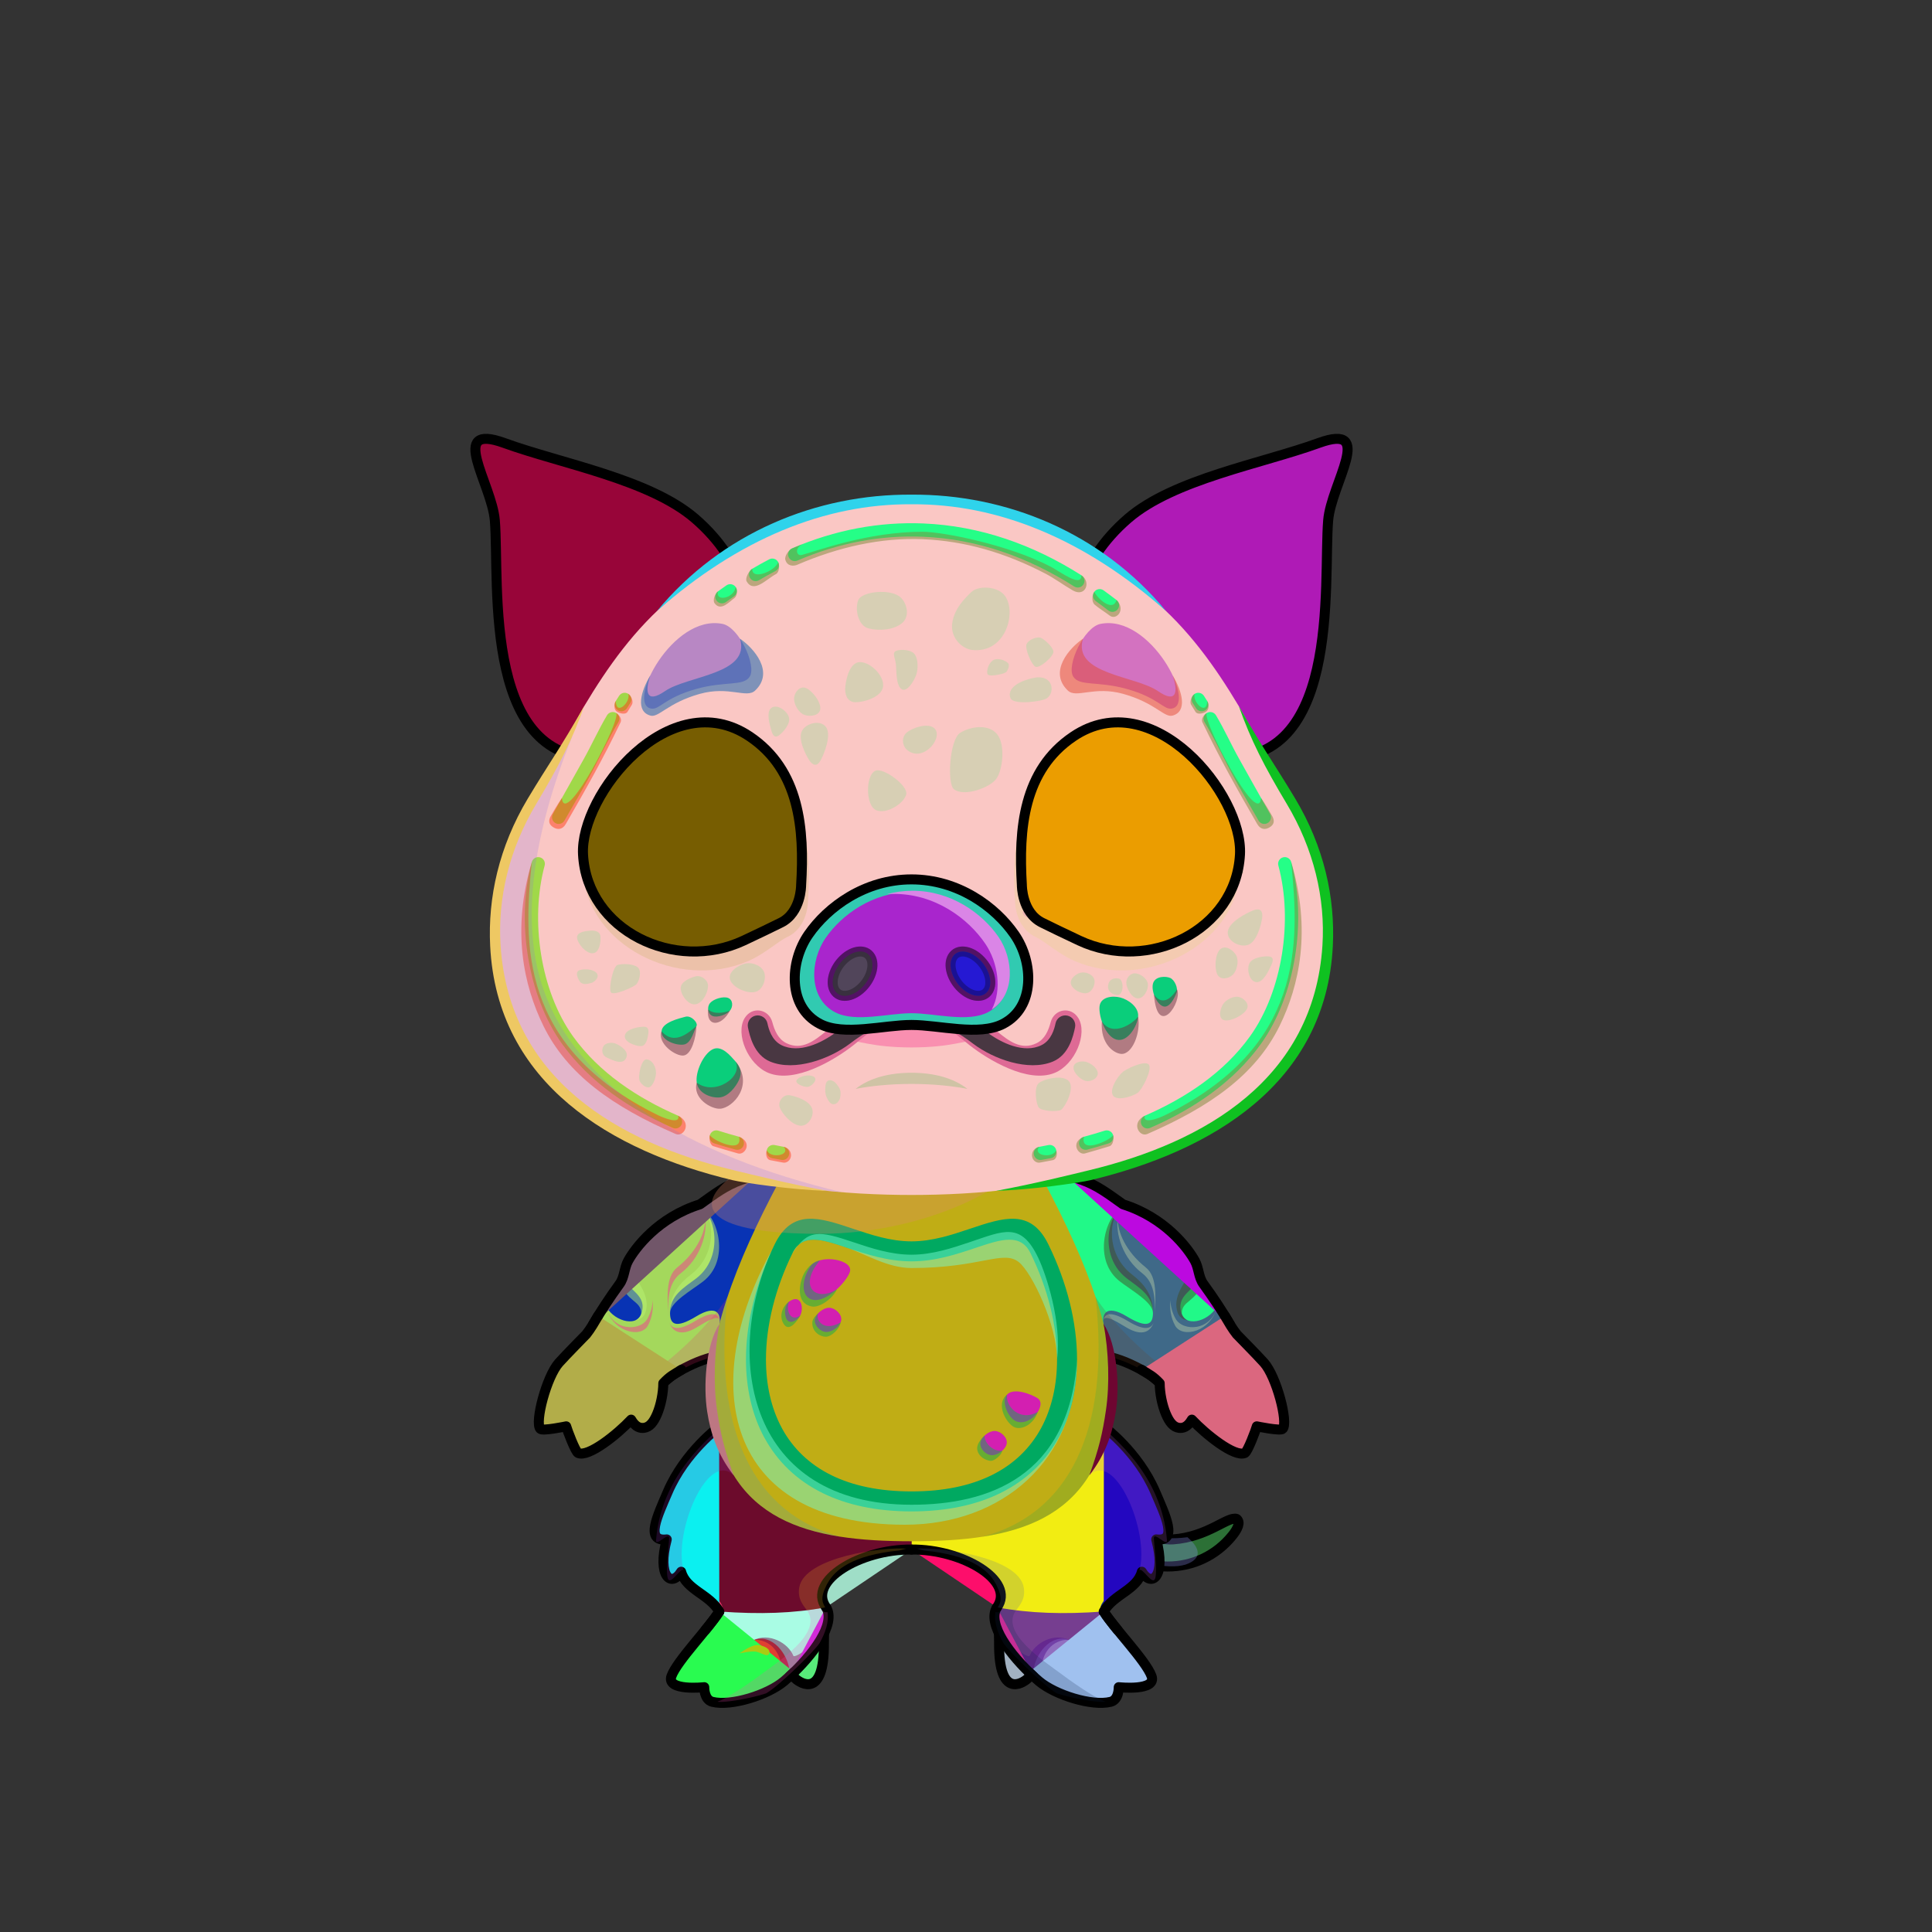 <?xml version="1.0" encoding="UTF-8"?><!DOCTYPE svg PUBLIC "-//W3C//DTD SVG 1.1//EN" "http://www.w3.org/Graphics/SVG/1.1/DTD/svg11.dtd"><!-- Creator: CorelDRAW 2018 (64-Bit) --><svg xmlns="http://www.w3.org/2000/svg" xmlns:xlink="http://www.w3.org/1999/xlink" xml:space="preserve" width="290mm" height="290mm" version="1.1" style="shape-rendering:geometricPrecision; text-rendering:geometricPrecision; image-rendering:optimizeQuality; fill-rule:evenodd; clip-rule:evenodd" viewBox="0 0 29000 29000">
 <rect x="0" y="0" width="29000" height="29000" fill="#333333" stroke="none"/>
 <defs>
  <style type="text/css">
   <![CDATA[
    .str4 {stroke:black;stroke-width:150;stroke-linecap:round;stroke-linejoin:round;stroke-miterlimit:22.926;stroke-opacity:0.302}
    .str2 {stroke:#2E1911;stroke-width:200;stroke-miterlimit:22.926;stroke-opacity:0.502}
    .str1 {stroke:black;stroke-width:150;stroke-linecap:round;stroke-linejoin:round;stroke-miterlimit:22.926}
    .str0 {stroke:black;stroke-width:150;stroke-linecap:round;stroke-linejoin:round;stroke-miterlimit:22.926}
    .str3 {stroke:black;stroke-width:150;stroke-linecap:round;stroke-linejoin:round;stroke-miterlimit:22.926}
    .fil2 {fill:none}
    .fil59 {fill:none}
    .fil35 {fill:none}
    .fil21 {fill:black}
    .fil32 {fill:#FCEEC0}
    .fil67 {fill:white}
    .fil27 {fill:black;fill-rule:nonzero}
    .fil65 {fill:#FFFFCC;fill-opacity:0.102}
    .fil8 {fill:black;fill-opacity:0.2}
    .fil46 {fill:#2E1911;fill-opacity:0.2}
    .fil38 {fill:#FFCCCC;fill-opacity:0.2}
    .fil60 {fill:#FFFFCC;fill-opacity:0.2}
    .fil53 {fill:black;fill-rule:nonzero;fill-opacity:0.2}
    .fil52 {fill:#FFFFCC;fill-rule:nonzero;fill-opacity:0.2}
    .fil31 {fill:black;fill-opacity:0.302}
    .fil3 {fill:black;fill-opacity:0.302}
    .fil47 {fill:black;fill-rule:nonzero;fill-opacity:0.302}
    .fil7 {fill:#2E1911;fill-opacity:0.502}
    .fil29 {fill:#2E1911;fill-opacity:0.502}
    .fil68 {fill:#FFAE00;fill-opacity:0.502}
    .fil18 {fill:#FFEAE3;fill-opacity:0.502}
    .fil66 {fill:black;fill-opacity:0.502}
    .fil37 {fill:#FCEEC0;fill-opacity:0.8}
    .fil43 {fill:url(#id0)}
    .fil13 {fill:url(#id1)}
    .fil16 {fill:url(#id2)}
    .fil33 {fill:url(#id3)}
    .fil61 {fill:url(#id4)}
    .fil34 {fill:url(#id5)}
    .fil39 {fill:url(#id6)}
    .fil50 {fill:url(#id7)}
    .fil14 {fill:url(#id8)}
    .fil12 {fill:url(#id9)}
    .fil24 {fill:url(#id10)}
    .fil19 {fill:url(#id11)}
    .fil4 {fill:url(#id12)}
    .fil9 {fill:url(#id13)}
    .fil5 {fill:url(#id14)}
    .fil10 {fill:url(#id15)}
    .fil0 {fill:url(#id16)}
    .fil58 {fill:url(#id17)}
    .fil57 {fill:url(#id18)}
    .fil28 {fill:url(#id19)}
    .fil45 {fill:url(#id20)}
    .fil26 {fill:url(#id21)}
    .fil11 {fill:url(#id22)}
    .fil40 {fill:url(#id23)}
    .fil41 {fill:url(#id24)}
    .fil42 {fill:url(#id25)}
    .fil69 {fill:url(#id26)}
    .fil23 {fill:url(#id27)}
    .fil30 {fill:url(#id28)}
    .fil17 {fill:url(#id29)}
    .fil6 {fill:url(#id30)}
    .fil36 {fill:url(#id31)}
    .fil22 {fill:url(#id32)}
    .fil44 {fill:url(#id33)}
    .fil51 {fill:url(#id34)}
    .fil20 {fill:url(#id35)}
    .fil15 {fill:url(#id36)}
    .fil25 {fill:url(#id37)}
    .fil72 {fill:url(#id38)}
    .fil64 {fill:url(#id39)}
    .fil71 {fill:url(#id40)}
    .fil63 {fill:url(#id41)}
    .fil56 {fill:url(#id42)}
    .fil70 {fill:url(#id43)}
    .fil62 {fill:url(#id44)}
    .fil48 {fill:url(#id45);fill-rule:nonzero}
    .fil1 {fill:url(#id46);fill-rule:nonzero}
    .fil54 {fill:url(#id47);fill-rule:nonzero}
    .fil49 {fill:url(#id48);fill-rule:nonzero}
    .fil55 {fill:url(#id49);fill-rule:nonzero}
   ]]>
  </style>
  <linearGradient id="id0" gradientUnits="userSpaceOnUse" x1="15111.76" y1="17412.11" x2="15111.75" y2="7853.59">
   <stop offset="0" style="stop-opacity:1; stop-color:#D9AA4C"/>
   <stop offset="0.18" style="stop-opacity:1; stop-color:#FFD15E"/>
   <stop offset="0.522" style="stop-opacity:1; stop-color:#FFF291"/>
   <stop offset="1" style="stop-opacity:1; stop-color:#FFFB8A"/>
  </linearGradient>
  <linearGradient id="id1" gradientUnits="userSpaceOnUse" xlink:href="#id0" x1="17571.66" y1="22644.62" x2="16424.46" y2="22963.63">
  </linearGradient>
  <linearGradient id="id2" gradientUnits="userSpaceOnUse" x1="11488.39" y1="17825.35" x2="9934.39" y2="20589.93">
   <stop offset="0" style="stop-opacity:1; stop-color:#331503"/>
   <stop offset="0.2" style="stop-opacity:1; stop-color:#543216"/>
   <stop offset="0.49" style="stop-opacity:1; stop-color:#8F5D24"/>
   <stop offset="0.769" style="stop-opacity:1; stop-color:#C48237"/>
   <stop offset="1" style="stop-opacity:1; stop-color:#C48237"/>
  </linearGradient>
  <linearGradient id="id3" gradientUnits="userSpaceOnUse" x1="19157.87" y1="6829.47" x2="17338.09" y2="11131.35">
   <stop offset="0" style="stop-opacity:1; stop-color:#30130B"/>
   <stop offset="0.169" style="stop-opacity:1; stop-color:#593618"/>
   <stop offset="0.58" style="stop-opacity:1; stop-color:#8F5D24"/>
   <stop offset="1" style="stop-opacity:1; stop-color:#C48237"/>
  </linearGradient>
  <linearGradient id="id4" gradientUnits="userSpaceOnUse" x1="17018.26" y1="14278.93" x2="16856.99" y2="10832.62">
   <stop offset="0" style="stop-opacity:1; stop-color:#E3D949"/>
   <stop offset="0.569" style="stop-opacity:1; stop-color:#976200"/>
   <stop offset="1" style="stop-opacity:1; stop-color:#421F00"/>
  </linearGradient>
  <linearGradient id="id5" gradientUnits="userSpaceOnUse" x1="19345.49" y1="9807.2" x2="17150.46" y2="6865.32">
   <stop offset="0" style="stop-opacity:1; stop-color:#30130B"/>
   <stop offset="0.31" style="stop-opacity:1; stop-color:#593618"/>
   <stop offset="1" style="stop-opacity:1; stop-color:#C48237"/>
  </linearGradient>
  <linearGradient id="id6" gradientUnits="userSpaceOnUse" xlink:href="#id3" x1="8851.58" y1="6606.23" x2="9380.18" y2="11354.59">
  </linearGradient>
  <linearGradient id="id7" gradientUnits="userSpaceOnUse" x1="17583.54" y1="10342.53" x2="16198.25" y2="9648.16">
   <stop offset="0" style="stop-opacity:1; stop-color:#FFD15E"/>
   <stop offset="1" style="stop-opacity:1; stop-color:#FFFB8A"/>
  </linearGradient>
  <linearGradient id="id8" gradientUnits="userSpaceOnUse" x1="12042.89" y1="24205.86" x2="11522.31" y2="21318.86">
   <stop offset="0" style="stop-opacity:1; stop-color:#C48237"/>
   <stop offset="0.439" style="stop-opacity:1; stop-color:#C48237"/>
   <stop offset="1" style="stop-opacity:1; stop-color:#3B1900"/>
  </linearGradient>
  <linearGradient id="id9" gradientUnits="userSpaceOnUse" xlink:href="#id8" x1="15196.1" y1="24196.54" x2="15966.42" y2="21328.18">
  </linearGradient>
  <linearGradient id="id10" gradientUnits="userSpaceOnUse" x1="18955.71" y1="21602.83" x2="17688.61" y2="20113.06">
   <stop offset="0" style="stop-opacity:1; stop-color:#D9AA4C"/>
   <stop offset="0.522" style="stop-opacity:1; stop-color:#FFD15E"/>
   <stop offset="0.729" style="stop-opacity:1; stop-color:#FFF390"/>
   <stop offset="1" style="stop-opacity:1; stop-color:#FFFB8A"/>
  </linearGradient>
  <linearGradient id="id11" gradientUnits="userSpaceOnUse" xlink:href="#id10" x1="8399.65" y1="21595.17" x2="9683.75" y2="20120.72">
  </linearGradient>
  <linearGradient id="id12" gradientUnits="userSpaceOnUse" x1="11313.41" y1="25158.07" x2="11750.72" y2="24039.66">
   <stop offset="0" style="stop-opacity:1; stop-color:#593618"/>
   <stop offset="0.341" style="stop-opacity:1; stop-color:#8F5D24"/>
   <stop offset="0.722" style="stop-opacity:1; stop-color:#C48237"/>
   <stop offset="1" style="stop-opacity:1; stop-color:#C48237"/>
  </linearGradient>
  <linearGradient id="id13" gradientUnits="userSpaceOnUse" xlink:href="#id12" x1="15613.14" y1="25158.07" x2="16050.45" y2="24039.66">
  </linearGradient>
  <linearGradient id="id14" gradientUnits="userSpaceOnUse" xlink:href="#id0" x1="12369.76" y1="25063.32" x2="11877.67" y2="24713.04">
  </linearGradient>
  <linearGradient id="id15" gradientUnits="userSpaceOnUse" xlink:href="#id0" x1="15486.19" y1="25063.32" x2="14994.1" y2="24713.04">
  </linearGradient>
  <linearGradient id="id16" gradientUnits="userSpaceOnUse" x1="17434.59" y1="23513.83" x2="17434.59" y2="22526.82">
   <stop offset="0" style="stop-opacity:1; stop-color:#C48237"/>
   <stop offset="0.439" style="stop-opacity:1; stop-color:#C48237"/>
   <stop offset="1" style="stop-opacity:1; stop-color:#8F5D24"/>
  </linearGradient>
  <linearGradient id="id17" gradientUnits="userSpaceOnUse" x1="14220.82" y1="15151.76" x2="14247.25" y2="13370.57">
   <stop offset="0" style="stop-opacity:1; stop-color:#DA8381"/>
   <stop offset="0.49" style="stop-opacity:1; stop-color:#E1A3A2"/>
   <stop offset="1" style="stop-opacity:1; stop-color:#FAFEFF"/>
  </linearGradient>
  <linearGradient id="id18" gradientUnits="userSpaceOnUse" x1="14147.66" y1="13375.63" x2="13216.22" y2="15281.02">
   <stop offset="0" style="stop-opacity:1; stop-color:#F29C9B"/>
   <stop offset="1" style="stop-opacity:1; stop-color:#912522"/>
  </linearGradient>
  <linearGradient id="id19" gradientUnits="userSpaceOnUse" xlink:href="#id0" x1="13681.92" y1="18293.8" x2="13681.92" y2="22686.78">
  </linearGradient>
  <linearGradient id="id20" gradientUnits="userSpaceOnUse" xlink:href="#id0" x1="13798.47" y1="14662.84" x2="13798.47" y2="16473.85">
  </linearGradient>
  <linearGradient id="id21" gradientUnits="userSpaceOnUse" x1="13681.92" y1="17759.14" x2="13681.92" y2="23134.87">
   <stop offset="0" style="stop-opacity:1; stop-color:#30130B"/>
   <stop offset="0.18" style="stop-opacity:1; stop-color:#593618"/>
   <stop offset="0.522" style="stop-opacity:1; stop-color:#8F5D24"/>
   <stop offset="1" style="stop-opacity:1; stop-color:#C48237"/>
  </linearGradient>
  <linearGradient id="id22" gradientUnits="userSpaceOnUse" xlink:href="#id0" x1="16732.67" y1="25560.15" x2="16100.3" y2="24406.01">
  </linearGradient>
  <linearGradient id="id23" gradientUnits="userSpaceOnUse" xlink:href="#id5" x1="8079.87" y1="9840.87" x2="10151.9" y2="6831.65">
  </linearGradient>
  <linearGradient id="id24" gradientUnits="userSpaceOnUse" x1="8563.13" y1="7773.24" x2="9936.43" y2="10665.11">
   <stop offset="0" style="stop-opacity:1; stop-color:#FFC3AD"/>
   <stop offset="1" style="stop-opacity:1; stop-color:#F27672"/>
  </linearGradient>
  <linearGradient id="id25" gradientUnits="userSpaceOnUse" x1="13681.94" y1="17936.72" x2="13681.94" y2="7493.21">
   <stop offset="0" style="stop-opacity:1; stop-color:#30130B"/>
   <stop offset="0.129" style="stop-opacity:1; stop-color:#593618"/>
   <stop offset="0.42" style="stop-opacity:1; stop-color:#8F5D24"/>
   <stop offset="1" style="stop-opacity:1; stop-color:#C48237"/>
  </linearGradient>
  <linearGradient id="id26" gradientUnits="userSpaceOnUse" xlink:href="#id4" x1="10506.87" y1="14278.93" x2="10345.6" y2="10832.62">
  </linearGradient>
  <linearGradient id="id27" gradientUnits="userSpaceOnUse" xlink:href="#id0" x1="16603.25" y1="18888.44" x2="18441.27" y2="19923.15">
  </linearGradient>
  <linearGradient id="id28" gradientUnits="userSpaceOnUse" xlink:href="#id0" x1="13700.86" y1="18900.62" x2="13700.86" y2="21843.22">
  </linearGradient>
  <linearGradient id="id29" gradientUnits="userSpaceOnUse" xlink:href="#id0" x1="10795.33" y1="19119.39" x2="8887.87" y2="19692.2">
  </linearGradient>
  <linearGradient id="id30" gradientUnits="userSpaceOnUse" xlink:href="#id0" x1="11263.56" y1="25560.15" x2="10631.19" y2="24406.01">
  </linearGradient>
  <linearGradient id="id31" gradientUnits="userSpaceOnUse" xlink:href="#id24" x1="17427.43" y1="7773.24" x2="18800.73" y2="10665.11">
  </linearGradient>
  <linearGradient id="id32" gradientUnits="userSpaceOnUse" xlink:href="#id2" x1="15995.93" y1="17789.03" x2="17309.01" y2="20626.25">
  </linearGradient>
  <linearGradient id="id33" gradientUnits="userSpaceOnUse" xlink:href="#id0" x1="9861.88" y1="17412.11" x2="9861.88" y2="10398.95">
  </linearGradient>
  <linearGradient id="id34" gradientUnits="userSpaceOnUse" xlink:href="#id7" x1="9710.21" y1="10214.09" x2="11235.72" y2="9776.6">
  </linearGradient>
  <linearGradient id="id35" gradientUnits="userSpaceOnUse" x1="8700.74" y1="20382.01" x2="9361.38" y2="21813.03">
   <stop offset="0" style="stop-opacity:1; stop-color:#421E06"/>
   <stop offset="0.129" style="stop-opacity:1; stop-color:#593618"/>
   <stop offset="0.49" style="stop-opacity:1; stop-color:#8F5D24"/>
   <stop offset="0.769" style="stop-opacity:1; stop-color:#C48237"/>
   <stop offset="1" style="stop-opacity:1; stop-color:#C48237"/>
  </linearGradient>
  <linearGradient id="id36" gradientUnits="userSpaceOnUse" xlink:href="#id0" x1="9756.95" y1="22592.49" x2="10974.65" y2="23015.76">
  </linearGradient>
  <linearGradient id="id37" gradientUnits="userSpaceOnUse" xlink:href="#id35" x1="18002.48" y1="20382.01" x2="18663.12" y2="21813.03">
  </linearGradient>
  <linearGradient id="id38" gradientUnits="userSpaceOnUse" x1="10653" y1="10879.68" x2="10653" y2="13417.65">
   <stop offset="0" style="stop-opacity:1; stop-color:#524200"/>
   <stop offset="0.4" style="stop-opacity:1; stop-color:#261000"/>
   <stop offset="1" style="stop-opacity:1; stop-color:#8A6A00"/>
  </linearGradient>
  <linearGradient id="id39" gradientUnits="userSpaceOnUse" xlink:href="#id38" x1="16710.86" y1="10879.68" x2="16710.86" y2="13417.65">
  </linearGradient>
  <linearGradient id="id40" gradientUnits="userSpaceOnUse" x1="10515.76" y1="11032" x2="10684.98" y2="13609.41">
   <stop offset="0" style="stop-opacity:1; stop-color:#CC7700"/>
   <stop offset="1" style="stop-opacity:1; stop-color:#FFEBAB"/>
  </linearGradient>
  <linearGradient id="id41" gradientUnits="userSpaceOnUse" xlink:href="#id40" x1="16678.88" y1="11032" x2="16848.1" y2="13609.41">
  </linearGradient>
  <linearGradient id="id42" gradientUnits="userSpaceOnUse" x1="12367.47" y1="13199.91" x2="12367.47" y2="15456.74">
   <stop offset="0" style="stop-opacity:1; stop-color:#FFB0B0"/>
   <stop offset="1" style="stop-opacity:1; stop-color:#BA5C59"/>
  </linearGradient>
  <radialGradient id="id43" gradientUnits="objectBoundingBox" cx="50%" cy="50%" r="50%" fx="50%" fy="50%">
   <stop offset="0" style="stop-opacity:1; stop-color:#B34B00"/>
   <stop offset="0.31" style="stop-opacity:1; stop-color:#EBB000"/>
   <stop offset="0.62" style="stop-opacity:1; stop-color:#FFFCAD"/>
   <stop offset="1" style="stop-opacity:1; stop-color:#EDD237"/>
  </radialGradient>
  <radialGradient id="id44" gradientUnits="userSpaceOnUse" gradientTransform="matrix(-1 -0 -0 0.914 33910 1104)" xlink:href="#id43" cx="16955.21" cy="12817.27" r="1628.19" fx="16955.21" fy="12817.27">
  </radialGradient>
  <linearGradient id="id45" gradientUnits="userSpaceOnUse" x1="13600.23" y1="16224.55" x2="13763.63" y2="14951.71">
   <stop offset="0" style="stop-opacity:1; stop-color:#FAAF5A"/>
   <stop offset="0.239" style="stop-opacity:1; stop-color:#8F5D24"/>
   <stop offset="1" style="stop-opacity:1; stop-color:#593618"/>
  </linearGradient>
  <linearGradient id="id46" gradientUnits="userSpaceOnUse" x1="17332.16" y1="23566.5" x2="17604.11" y2="22544.55">
   <stop offset="0" style="stop-opacity:1; stop-color:#F5B265"/>
   <stop offset="0.812" style="stop-opacity:1; stop-color:#E3D5C1"/>
   <stop offset="1" style="stop-opacity:1; stop-color:#FFF6EB"/>
  </linearGradient>
  <linearGradient id="id47" gradientUnits="userSpaceOnUse" x1="17709.54" y1="14095.99" x2="16273.62" y2="12252.63">
   <stop offset="0" style="stop-opacity:1; stop-color:#211111"/>
   <stop offset="1" style="stop-opacity:1; stop-color:#5C2A18"/>
  </linearGradient>
  <linearGradient id="id48" gradientUnits="userSpaceOnUse" x1="13681.93" y1="15989.53" x2="13681.93" y2="15105.36">
   <stop offset="0" style="stop-opacity:1; stop-color:#2E1911"/>
   <stop offset="0.239" style="stop-opacity:1; stop-color:#2E1911"/>
   <stop offset="1" style="stop-opacity:1; stop-color:#0A0502"/>
  </linearGradient>
  <linearGradient id="id49" gradientUnits="userSpaceOnUse" xlink:href="#id47" x1="9566.81" y1="14089.32" x2="11177.75" y2="12259.3">
  </linearGradient>
 </defs>
 <g id="Tail">
  <path class="fil0" d="M18562.73 22799.67c62.15,49.97 15.09,149.9 -65.46,250.04 -238.47,296.42 -591.1,465.17 -973.24,464.11 -339.18,-0.94 -742.87,-144.58 -1179.09,-587.98 -90.72,-92.55 -89.25,-241.17 3.3,-331.91 92.55,-90.74 241.17,-89.27 331.9,3.29 350.31,356.08 677.5,527.08 926.57,509.58 524.62,-36.89 823.88,-351.96 956.02,-307.13z" style="fill:#b9032f"/>
  <path class="fil1" d="M18562.73 22799.67c62.15,49.97 15.09,149.9 -65.46,250.04 -238.47,296.42 -591.1,465.17 -973.24,464.11 -339.18,-0.94 -742.87,-144.58 -1179.09,-587.98 436.22,443.4 763.18,449.46 1102.36,450.4 441.37,1.22 889.85,-259.76 895.83,-330.51 -124.2,-31.6 -164.17,122.07 -688.79,158.96 -434.28,6.91 -623.89,-251.39 -974.2,-607.47 350.31,356.08 677.5,527.08 926.57,509.58 524.62,-36.89 823.88,-351.96 956.02,-307.13z" style="fill:#3f4c18"/>
  <path class="fil2 str0" d="M18562.73 22799.67c62.15,49.97 15.09,149.9 -65.46,250.04 -238.47,296.42 -591.1,465.17 -973.24,464.11 -339.18,-0.94 -742.87,-144.58 -1179.09,-587.98 -90.72,-92.55 -89.25,-241.17 3.3,-331.91 92.55,-90.74 241.17,-89.27 331.9,3.29 350.31,356.08 677.5,527.08 926.57,509.58 524.62,-36.89 823.88,-351.96 956.02,-307.13z" style="fill:#2c7036"/>
  <path class="fil3" d="M17824.31 23074.37c180.02,153.37 239.68,319.21 -29.83,411.11 -568.4,169.85 -1867.48,-540.81 -1449.54,-559.64 11.56,-120.07 188.73,-252.02 335.2,-328.62 40.09,-2.59 237.56,594.44 1144.17,477.15z" style="fill:#9194f4"/>
 </g>
 <g id="Legs">
  <g id="_2412039343664">
   <path class="fil4" d="M10805.12 24189.57c-54.53,64.95 -142.99,233.21 -173.74,292.51 -62.47,268.09 151.41,365.04 297.65,365.04 142.69,0 685.45,-97.97 894.28,288.88 329.61,-192.25 540.94,-572.2 539.58,-565.18 22.16,-42.73 40.52,-84.95 54.09,-126.09 58.02,-175.95 10.18,-246.52 -30.7,-316.76 -479.93,-107.04 -1078.72,-82.8 -1581.16,61.6z" style="fill:#a9fce4"/>
   <path class="fil5" d="M12353.22 24495.68c3.06,101.69 13.56,73.21 14.11,176.09 4.42,821.44 -346.28,600.46 -430.62,522.77 -11.36,-10.46 -58.4,-70.26 -56.61,-72.65 108.94,-145.82 274.08,-299.71 473.12,-626.21z" style="fill:#2c05f6"/>
   <path class="fil2 str1" d="M12369.14 24536.58c-1.01,45.09 -2.05,90.15 -1.81,135.19 4.38,821.45 -346.27,600.47 -430.62,522.77 -3.59,-3.29 -18.38,-22.8 -36.93,-48.04" style="fill:#58ea7a"/>
   <path class="fil6" d="M10608.38 24466.49c0,0 224.52,-105.97 293.7,-5.84 54.14,78.36 -48.78,353.4 46.8,353.4 106.32,0 309.61,-245.52 509.3,-215.32 287.32,43.45 417.47,429.21 384.19,506.32 -35.37,81.96 -343.74,408.77 -763.11,435 -419.37,26.23 -490.56,-14.38 -487.38,-38.95 3.18,-24.57 -41.79,-150.26 -41.79,-150.26 0,0 -458.39,-59.26 -490.84,-94.48 -100.84,-109.45 467.09,-691.74 549.13,-789.87z" style="fill:#e04031"/>
   <path class="fil7" d="M10562.07 24531.31c145.89,-253.07 342.27,-279.27 411.45,-179.14 54.14,78.36 -85.82,438.07 9.76,438.07 21.99,-2.09 55.7,-12.06 81.62,-26.39 -42.84,27.33 -83.39,50.2 -116.02,50.2 -95.58,0 -42.94,-236.67 -97.08,-315.03 -69.18,-100.13 -289.73,32.29 -289.73,32.29zm741.47 90.59c241.29,-122.41 530.71,42.23 604.9,232.63 16.89,43.36 340.04,-163.97 481.5,-405.6 28.03,199.45 -434.96,595.31 -449.75,629.59 -35.37,81.96 -441.56,435.3 -860.93,461.53 -419.37,26.23 -490.56,-14.38 -487.38,-38.95 -3.18,24.57 353.44,-7.76 487.38,-35.13 336.71,-68.81 600.74,-334.52 636.11,-416.48 33.28,-77.11 -41.31,-388.79 -328.63,-432.24 -30.31,-4.58 -55.87,-0.92 -83.2,4.65z" style="fill:#740b49"/>
   <path class="fil2 str1" d="M10796.54 24188.95c-146.64,240.66 -632.75,738.87 -717.41,969.32 -84.66,230.45 492.13,167.04 492.13,167.04 0,0 -5.28,188.48 121.71,219.84 281.08,69.42 830.73,-102.66 1074.8,-308.73 49.04,-41.41 99.58,-87.11 149.87,-135.84" style="fill:#29fb50"/>
   <path class="fil2 str1" d="M10796.54 24188.95c-44.64,73.26 -120.74,170.4 -207.39,276.56m1261.88 697.75c341.35,-311.68 707.08,-789.73 547.93,-1037.65" style="fill:#c823de"/>
   <path class="fil8" d="M12111.82 24170.7c249.9,335.85 -427.37,769.01 -690.98,965.47 -281.77,210 -554.69,377.99 -650.67,405.46 45.21,22.92 444.28,-30.26 726.77,-122.7 178.99,-95.66 709.72,-616.85 802.79,-751.58 94.12,-163.78 147.54,-331.53 118.94,-480.36 -9.83,-21.07 -21.36,-40.06 -32.39,-59.02 -85.1,-7.25 -193.71,-2.8 -274.46,42.73z" style="fill:#fa4dbb"/>
  </g>
  <g id="_2412039342288">
   <path class="fil9" d="M16558.74 24189.57c54.53,64.95 142.99,233.21 173.74,292.51 62.47,268.09 -151.41,365.04 -297.65,365.04 -142.69,0 -685.45,-97.97 -894.28,288.88 -329.61,-192.25 -540.94,-572.2 -539.58,-565.18 -22.16,-42.73 -40.52,-84.95 -54.09,-126.09 -58.02,-175.95 -10.18,-246.52 30.7,-316.76 479.93,-107.04 1078.72,-82.8 1581.16,61.6z" style="fill:#763e90"/>
   <path class="fil10" d="M15010.64 24495.68c-3.06,101.69 -13.56,73.21 -14.11,176.09 -4.42,821.44 346.28,600.46 430.62,522.77 11.36,-10.46 58.4,-70.26 56.61,-72.65 -108.94,-145.82 -274.08,-299.71 -473.12,-626.21z" style="fill:#367e22"/>
   <path class="fil2 str1" d="M14994.72 24536.58c1.01,45.09 2.05,90.15 1.81,135.19 -4.38,821.45 346.27,600.47 430.62,522.77 3.59,-3.29 18.38,-22.8 36.93,-48.04" style="fill:#a2b1c1"/>
   <path class="fil11" d="M16755.48 24466.49c0,0 -224.52,-105.97 -293.7,-5.84 -54.14,78.36 48.78,353.4 -46.8,353.4 -106.32,0 -309.61,-245.52 -509.3,-215.32 -287.32,43.45 -417.47,429.21 -384.19,506.32 35.37,81.96 343.74,408.77 763.11,435 419.37,26.23 490.56,-14.38 487.38,-38.95 -3.18,-24.57 41.79,-150.26 41.79,-150.26 0,0 458.39,-59.26 490.84,-94.48 100.84,-109.45 -467.09,-691.74 -549.13,-789.87z" style="fill:#916fc0"/>
   <path class="fil7" d="M16801.79 24531.31c-145.89,-253.07 -342.27,-279.27 -411.45,-179.14 -54.14,78.36 85.82,438.07 -9.76,438.07 -21.99,-2.09 -55.7,-12.06 -81.62,-26.39 42.84,27.33 83.39,50.2 116.02,50.2 95.58,0 42.94,-236.67 97.08,-315.03 69.18,-100.13 289.73,32.29 289.73,32.29zm-741.47 90.59c-241.29,-122.41 -530.71,42.23 -604.9,232.63 -16.89,43.36 -340.04,-163.97 -481.5,-405.6 -28.03,199.45 434.96,595.31 449.75,629.59 35.37,81.96 441.56,435.3 860.93,461.53 419.37,26.23 490.56,-14.38 487.38,-38.95 3.18,24.57 -353.44,-7.76 -487.38,-35.13 -336.71,-68.81 -600.74,-334.52 -636.11,-416.48 -33.28,-77.11 41.31,-388.79 328.63,-432.24 30.31,-4.58 55.87,-0.92 83.2,4.65z" style="fill:#54128d"/>
   <path class="fil2 str1" d="M16567.32 24188.95c146.64,240.66 632.75,738.87 717.41,969.32 84.66,230.45 -492.13,167.04 -492.13,167.04 0,0 5.28,188.48 -121.71,219.84 -281.08,69.42 -830.73,-102.66 -1074.8,-308.73 -49.04,-41.41 -99.58,-87.11 -149.87,-135.84" style="fill:#a0c1ef"/>
   <path class="fil2 str1" d="M16567.32 24188.95c44.64,73.26 120.74,170.4 207.39,276.56m-1261.88 697.75c-341.35,-311.68 -707.08,-789.73 -547.93,-1037.65" style="fill:#f42fa9"/>
   <path class="fil8" d="M15252.04 24170.7c-249.9,335.85 427.37,769.01 690.98,965.47 281.77,210 554.69,377.99 650.67,405.46 -45.21,22.92 -444.28,-30.26 -726.77,-122.7 -178.99,-95.66 -709.72,-616.85 -802.79,-751.58 -94.12,-163.78 -147.54,-331.53 -118.94,-480.36 9.83,-21.07 21.36,-40.06 32.39,-59.02 85.1,-7.25 193.71,-2.8 274.46,42.73z" style="fill:#122446"/>
  </g>
  <g id="_2412039337968">
   <path class="fil12" d="M16569.72 21415.89c0,0 961.55,708.94 908.78,1713.82 -5.86,111.7 -76.13,-66.12 -122.98,-22.79 -39.58,36.62 69.72,421 -55.11,603.94 -46.08,67.53 -123.54,-178.56 -160.73,-118.54 -127.48,220.76 -510.38,470.11 -580.94,597.25 -599.09,43.94 -1103.71,27.14 -1581.16,-61.6 45.33,-77.88 82.1,-155.36 -43.47,-375.63 -112.82,-197.89 -400.04,-446.6 -1252.17,-493.05 0,-147.3 -0.02,-280.21 -0.02,-522.51 372.82,-787.69 1597.67,-1744.8 2887.8,-1320.89z" style="fill:#f2ed12"/>
   <path class="fil13" d="M16569.72 21415.89c0,0 4.81,3.56 13.48,10.3 -4.49,-3.45 -8.98,-6.98 -13.48,-10.3zm37.66 29.55c176.98,143.51 917.6,799 871.12,1684.27 -5.86,111.7 -76.13,-66.12 -122.98,-22.79 -39.58,36.62 69.72,421 -55.11,603.94 -46.08,67.53 -123.54,-178.56 -160.73,-118.54 -127.48,220.76 -510.38,470.11 -580.94,597.25 -26.3,1.93 -13.24,1.09 -39.18,2.79 -59.46,-254.9 558.1,-400.59 559.26,-994.27 83.08,247.75 270.15,251.58 96.78,-313.42 349.97,125.75 -79.23,-1036.54 -568.22,-1439.23z" style="fill:#0c2c8a"/>
   <path class="fil2 str0" d="M16569.72 21415.89c0,0 514.4,379.27 770.07,976.19 153.66,358.75 348.35,754.72 15.73,714.84 149.07,557.65 -69.47,726.99 -215.84,485.4 -74.56,273.68 -421.88,335.99 -572.36,596.63" style="fill:#2307c0"/>
   <path class="fil8" d="M17101.77 23574.86c34.2,-71.58 195.72,234.25 236.89,120.32 39.79,-110.11 -18.7,-533.08 -18.48,-606.64 0.31,-103.53 204.15,136.59 196.19,32.27 -74.48,-976.32 -804.25,-1553.27 -1086.7,-1798.24l-157.05 688.16c26.43,45.33 52.85,90.66 79.28,135.98 387.48,-391.14 912.56,861.78 749.87,1428.15z" style="fill:#bb5fd0"/>
   <path class="fil2 str1" d="M14964.9 24125.61c283.58,-395.78 -517.47,-874.6 -1282.96,-866.31" style="fill:#fd0e6b"/>
   <path class="fil8" d="M13759.81 23245.71c341.22,-28.05 1532.43,124.07 1607.27,584.59 26.98,166.06 -51.85,255.5 -115.04,340.4 -92.77,-11.71 -184.1,-25.93 -274.46,-42.73 40.72,-70.04 74.49,-139.79 -10.32,-313.18 -8.75,-21.44 -19.72,-42.08 -32.91,-62.02l-0.24 -0.43c-104.17,-182.71 -357.04,-408.74 -1065.94,-478.9 -35.34,-9.16 -71.39,-18.39 -108.36,-27.73z" style="fill:#53679a"/>
  </g>
  <g id="_2412039336112">
   <path class="fil14" d="M10794.14 21415.89c0,0 -961.55,708.94 -908.78,1713.82 5.86,111.7 76.13,-66.12 122.98,-22.79 39.58,36.62 -69.72,421 55.11,603.94 46.08,67.53 123.54,-178.56 160.73,-118.54 127.48,220.76 510.38,470.11 580.94,597.25 599.09,43.94 1103.71,27.14 1581.16,-61.6 -45.33,-77.88 -82.1,-155.36 43.47,-375.63 112.82,-197.89 400.04,-446.6 1252.17,-493.05 0,-147.3 0.02,-280.21 0.02,-522.51 -372.82,-787.69 -1597.67,-1744.8 -2887.8,-1320.89z" style="fill:#6c0b2c"/>
   <path class="fil15" d="M10794.14 21415.89c0,0 -4.81,3.56 -13.48,10.3 4.49,-3.45 8.98,-6.98 13.48,-10.3zm-37.66 29.55c-176.98,143.51 -917.6,799 -871.12,1684.27 5.86,111.7 76.13,-66.12 122.98,-22.79 39.58,36.62 -69.72,421 55.11,603.94 46.08,67.53 123.54,-178.56 160.73,-118.54 127.48,220.76 510.38,470.11 580.94,597.25 26.3,1.93 13.24,1.09 39.18,2.79 59.46,-254.9 -558.1,-400.59 -559.26,-994.27 -83.08,247.75 -270.15,251.58 -96.78,-313.42 -349.97,125.75 79.23,-1036.54 568.22,-1439.23z" style="fill:#f53b70"/>
   <path class="fil2 str0" d="M10794.14 21415.89c0,0 -514.4,379.27 -770.07,976.19 -153.66,358.75 -348.35,754.72 -15.73,714.84 -149.07,557.65 69.47,726.99 215.84,485.4 74.56,273.68 421.88,335.99 572.36,596.63" style="fill:#0bf0f0"/>
   <path class="fil8" d="M10262.09 23574.86c-34.2,-71.58 -195.72,234.25 -236.89,120.32 -39.79,-110.11 18.7,-533.08 18.48,-606.64 -0.31,-103.53 -204.15,136.59 -196.19,32.27 74.48,-976.32 804.25,-1553.27 1086.7,-1798.24l157.05 688.16c-26.43,45.33 -52.85,90.66 -79.28,135.98 -387.48,-391.14 -912.56,861.78 -749.87,1428.15z" style="fill:#9334b9"/>
   <path class="fil2 str1" d="M12398.96 24125.61c-283.58,-395.78 517.47,-874.6 1282.96,-866.31" style="fill:#9fdec7"/>
   <path class="fil8" d="M13604.05 23245.71c-341.22,-28.05 -1532.43,124.07 -1607.27,584.59 -26.98,166.06 51.85,255.5 115.04,340.4 92.77,-11.71 184.1,-25.93 274.46,-42.73 -40.72,-70.04 -74.49,-139.79 10.32,-313.18 8.75,-21.44 19.72,-42.08 32.91,-62.02l0.24 -0.43c104.17,-182.71 357.04,-408.74 1065.94,-478.9 35.34,-9.16 71.39,-18.39 108.36,-27.73z" style="fill:#f9b721"/>
  </g>
 </g>
 <g id="Body">
  <g id="_2412039321488">
   <g>
    <g>
     <path class="fil16" d="M11132.66 17708.66c-1005.08,344.91 -1816.2,1398.68 -2254.62,2162.04 179,120.64 922.23,667.17 1128.43,835.92 543.14,-401.4 1045.63,-429.66 1469.25,-361.16 741.88,119.96 1352.69,-1920.87 930.81,-2545.29 -421.91,-21.63 -933.51,-40.49 -1273.87,-91.51z" style="fill:#0833b4"/>
     <path class="fil17" d="M10355.35 18130.27c-470.67,180.34 -815.17,549.85 -1010.98,1033.8 87.57,210.88 381.8,275.15 280.56,558.17 -77.38,216.31 -446.09,91.4 -538.86,-139.99 -10.05,-1.91 -19.92,-3.31 -29.71,-4.46 -64.84,100.78 -124.41,199.05 -178.32,292.91 169.67,143.98 866.22,676.5 1128.43,835.92 230.48,-170.34 453.65,-273.45 666.57,-330.52 45.5,-87.81 49.04,-223.22 80.92,-312.91 133.41,-375.25 -3.43,-486.21 -300.06,-305.42 -315.98,192.57 -390.36,114.79 -396.34,-32.98 -11.23,-277.39 212.22,-396.82 393.59,-535.89 505.89,-387.92 210.24,-1241.28 -95.8,-1058.63z" style="fill:#a4d85c"/>
     <path class="fil18" d="M9795.19 19514.25c-1.23,89.64 -24.08,182.58 -75.01,276.79 -107.54,198.9 -540.69,197.33 -630.11,-189.97 89.54,390.58 527.88,494.71 635.41,295.8 64.61,-119.51 83.27,-252.34 69.71,-382.62zm1001.75 289.19c-25.99,-116.82 -164.88,-94.68 -366.85,28.41 -245.87,149.85 -347.05,113.55 -382.67,20.46 40.58,122.52 160.69,224.13 414.42,69.5 182.74,-111.38 301.79,-174.24 335.1,-118.37zm-765.84 -41.6c-11.21,-277.38 5.86,-510.6 187.22,-649.67 299.97,-230.01 399.97,-596.68 367.89,-819.01 3.52,191.86 -116.36,490.25 -420.81,731.69 -179.06,142.01 -145.5,459.62 -134.3,736.99z" style="fill:#f43890"/>
     <path class="fil7" d="M9441.66 19041.69c-49.02,60.83 -95.83,121.02 -140.03,179.75 96.84,329.94 328.99,292.56 323.3,500.8 -15.99,44.7 -45.35,76.16 -82.64,95.95 66.78,-12.27 120.58,-47.78 143.49,-111.83 86.33,-241.34 -105.06,-462.28 -244.12,-664.67zm615.37 661.92c9.23,-160.48 320.96,-333.89 494.66,-467.08 412.81,-316.54 224.94,-974.62 -24.45,-1106.87 192.53,127.84 246.4,692.89 -155.46,1001.04 -176.71,135.49 -317.99,307.61 -314.75,572.91z" style="fill:#b7f274"/>
     <path class="fil2 str1" d="M10886.91 20332.96c-179.17,24.51 -366.25,80.56 -560.55,178.1 -100.41,50.4 -205.7,103.75 -305.41,188.93m-1120.61 -817.3c108.09,-188.52 246.23,-397.88 399.63,-609.17 75.19,-103.57 67.19,-236.19 128.67,-348.46 104.3,-190.46 447.93,-649.84 1078.46,-847.67 211.6,-149.95 385.25,-286.27 625.56,-368.73 90.04,-30.9 171.83,-58.83 246.03,-84.05" style="fill:#715669"/>
     <path class="fil8" d="M10021.68 20695.52c537.27,-390.72 1034.37,-417.92 1454.04,-350.06 171.06,27.66 335.13,-59.69 481.2,-217.95 325.13,-471.76 -752.73,-1097.7 -1038.62,-655.88 -258.33,399.23 -723.34,837.66 -1098.44,1116.43 -3.14,2.34 -22.13,17.74 -33.9,27.19l219.33 113.22c7.61,-18.76 13.37,-30.75 16.39,-32.95z" style="fill:#ec286f"/>
    </g>
    <g>
     <path class="fil19" d="M8878.04 19870.7c-155.49,268.94 -247.05,281.56 -434.27,498.15 -210.56,243.77 -445.72,948.49 -341.19,1067.32 33.98,38.62 388.93,7.83 388.93,7.83 15.34,58.39 145.33,372.94 188.19,392.36 161.12,72.98 597.9,-323.9 814.24,-554.3 63.22,111.41 195.14,177.72 215.89,146.52 79.44,-26.55 146.11,-195.01 211.33,-373.55 33.79,-92.5 44.36,-318.13 85.31,-348.41 -138.75,-386.76 -621.09,-774.32 -1128.43,-835.92z" style="fill:#52111b"/>
     <path class="fil8" d="M9911.9 20517.83c-31.16,24.37 -61.89,47.82 -92.04,70.23 -4.31,3.21 -38.57,31.11 -42.87,34.28 -13.58,13.61 -26.61,27.9 -39,42.48 -79.15,93.2 -96.83,228.07 -104.22,282.89 -1.73,12.88 -2.56,21.49 -3.88,23.93 1.93,92.07 165.96,169.02 226.61,207.92 0,-7.73 67.18,-222.62 116.47,-363.56 -0.6,-31.26 -3.31,-54.02 7.34,-89.78 8.73,-6.63 17.45,-13.16 26.16,-19.6 -22.74,-63.39 -54.77,-126.79 -94.57,-188.79z" style="fill:#701e13"/>
     <path class="fil20" d="M8453.59 20357.8c401.8,-75.63 337.66,407.62 242.68,634.77 238.3,-308.71 537.56,-413.54 691.71,-296.4 103.81,78.9 112.67,131.32 202.63,225.62 99.43,104.21 339.07,-107.42 394.03,-183.89 18.7,147.42 -139.16,645.35 -274.81,690.68 -20.75,31.2 -152.67,-35.11 -215.89,-146.52 -216.34,230.4 -653.12,627.28 -814.24,554.3 -42.86,-19.42 -172.85,-333.97 -188.19,-392.36 0,0 -354.95,30.79 -388.93,-7.83 -108.33,-123.15 135.14,-861.89 351.01,-1078.37z" style="fill:#a4523b"/>
     <path class="fil8" d="M8559.52 21498.37c67.37,306.53 352.79,47 875.73,-255.45 -4.75,65.91 100.04,45.55 130.56,-12 40.56,-92.38 52.52,-189.5 67.96,-283.21 88.31,22.47 225.13,-78.99 302.85,-155.77 5.64,-5.33 11.05,-10.68 16.21,-16.08 -48.56,173.64 -143.96,540.98 -243,652.72 -89.57,2.28 -172.64,-71.75 -215.89,-146.52 -193.4,205.74 -570.6,551.44 -792.93,510.49 -91.52,-16.86 -84.29,-123.43 -141.49,-294.18z" style="fill:#b4778b"/>
     <polygon class="fil21" points="8567.87,21484.07 8685.67,21020.51 8391.32,21393.34 "/>
     <path class="fil2 str1" d="M10228.32 20561.42c-121.48,74.89 -170.09,93.89 -271.91,201.67 -0.81,148.59 -37.31,329.47 -92.77,460.81 -54.26,128.49 -114.57,197.46 -195.36,208.55 -55.5,7.62 -128.27,-6.47 -194.53,-123.25 -207.51,221.01 -641.75,570.52 -796.26,500.52 -41.09,-18.61 -163.79,-343.82 -178.49,-399.83 0,0 -356.31,74.63 -388.87,37.61 -86.43,-98.26 94.07,-784.73 279.5,-991.88 109.16,-121.96 404.1,-419.78 409.59,-426.68 67.56,-84.99 122.71,-181.81 178.44,-276.37" style="fill:#b2ad49"/>
    </g>
   </g>
   <g>
    <g>
     <path class="fil22" d="M16231.2 17708.66c1005.08,344.91 1816.2,1398.68 2254.62,2162.04 -179,120.64 -922.23,667.17 -1128.43,835.92 -543.14,-401.4 -1045.63,-429.66 -1469.25,-361.16 -741.88,119.96 -1352.69,-1920.87 -930.81,-2545.29 421.91,-21.63 933.51,-40.49 1273.87,-91.51z" style="fill:#21f988"/>
     <path class="fil23" d="M17008.51 18130.27c470.67,180.34 815.17,549.85 1010.98,1033.8 -87.57,210.88 -381.8,275.15 -280.56,558.17 77.38,216.31 446.09,91.4 538.86,-139.99 10.05,-1.91 19.92,-3.31 29.71,-4.46 64.84,100.78 124.41,199.05 178.32,292.91 -169.67,143.98 -866.22,676.5 -1128.43,835.92 -230.48,-170.34 -453.65,-273.45 -666.57,-330.52 -45.5,-87.81 -49.04,-223.22 -80.92,-312.91 -133.41,-375.25 3.43,-486.21 300.06,-305.42 315.98,192.57 390.36,114.79 396.34,-32.98 11.23,-277.39 -212.22,-396.82 -393.59,-535.89 -505.89,-387.92 -210.24,-1241.28 95.8,-1058.63z" style="fill:#3f6988"/>
     <path class="fil18" d="M17568.67 19514.25c1.23,89.64 24.08,182.58 75.01,276.79 107.54,198.9 540.69,197.33 630.11,-189.97 -89.54,390.58 -527.88,494.71 -635.41,295.8 -64.61,-119.51 -83.27,-252.34 -69.71,-382.62zm-1001.75 289.19c25.99,-116.82 164.88,-94.68 366.85,28.41 245.87,149.85 347.05,113.55 382.67,20.46 -40.58,122.52 -160.69,224.13 -414.42,69.5 -182.74,-111.38 -301.79,-174.24 -335.1,-118.37zm765.84 -41.6c11.21,-277.38 -5.86,-510.6 -187.22,-649.67 -299.97,-230.01 -399.97,-596.68 -367.89,-819.01 -3.52,191.86 116.36,490.25 420.81,731.69 179.06,142.01 145.5,459.62 134.3,736.99z" style="fill:#acc3a4"/>
     <path class="fil7" d="M17922.2 19041.69c49.02,60.83 95.83,121.02 140.03,179.75 -96.84,329.94 -328.99,292.56 -323.3,500.8 15.99,44.7 45.35,76.16 82.64,95.95 -66.78,-12.27 -120.58,-47.78 -143.49,-111.83 -86.33,-241.34 105.06,-462.28 244.12,-664.67zm-615.37 661.92c-9.23,-160.48 -320.96,-333.89 -494.66,-467.08 -412.81,-316.54 -224.94,-974.62 24.45,-1106.87 -192.53,127.84 -246.4,692.89 155.46,1001.04 176.71,135.49 317.99,307.61 314.75,572.91z" style="fill:#414c24"/>
     <path class="fil2 str1" d="M16476.95 20332.96c179.17,24.51 366.25,80.56 560.55,178.1 100.41,50.4 205.7,103.75 305.41,188.93m1120.61 -817.3c-108.09,-188.52 -246.23,-397.88 -399.63,-609.17 -75.19,-103.57 -67.19,-236.19 -128.67,-348.46 -104.3,-190.46 -447.93,-649.84 -1078.46,-847.67 -211.6,-149.95 -385.25,-286.27 -625.56,-368.73 -90.04,-30.9 -171.83,-58.83 -246.03,-84.05" style="fill:#bc09e0"/>
     <path class="fil8" d="M17342.18 20695.52c-537.27,-390.72 -1034.37,-417.92 -1454.04,-350.06 -171.06,27.66 -335.13,-59.69 -481.2,-217.95 -325.13,-471.76 752.73,-1097.7 1038.62,-655.88 258.33,399.23 723.34,837.66 1098.44,1116.43 3.14,2.34 22.13,17.74 33.9,27.19l-219.33 113.22c-7.61,-18.76 -13.37,-30.75 -16.39,-32.95z" style="fill:#6f4127"/>
    </g>
    <g>
     <path class="fil24" d="M18485.82 19870.7c155.49,268.94 247.05,281.56 434.27,498.15 210.56,243.77 445.72,948.49 341.19,1067.32 -33.98,38.62 -388.93,7.83 -388.93,7.83 -15.34,58.39 -145.33,372.94 -188.19,392.36 -161.12,72.98 -597.9,-323.9 -814.24,-554.3 -63.22,111.41 -195.14,177.72 -215.89,146.52 -79.44,-26.55 -146.11,-195.01 -211.33,-373.55 -33.79,-92.5 -44.36,-318.13 -85.31,-348.41 138.75,-386.76 621.09,-774.32 1128.43,-835.92z" style="fill:#cb6b1a"/>
     <path class="fil8" d="M17451.96 20517.83c31.16,24.37 61.89,47.82 92.04,70.23 4.31,3.21 38.57,31.11 42.87,34.28 13.58,13.61 26.61,27.9 39,42.48 79.15,93.2 96.83,228.07 104.22,282.89 1.73,12.88 2.56,21.49 3.88,23.93 -1.93,92.07 -165.96,169.02 -226.61,207.92 0,-7.73 -67.18,-222.62 -116.47,-363.56 0.6,-31.26 3.31,-54.02 -7.34,-89.78 -8.73,-6.63 -17.45,-13.16 -26.16,-19.6 22.74,-63.39 54.77,-126.79 94.57,-188.79z" style="fill:#7c82ca"/>
     <path class="fil25" d="M18910.27 20357.8c-401.8,-75.63 -337.66,407.62 -242.68,634.77 -238.3,-308.71 -537.56,-413.54 -691.71,-296.4 -103.81,78.9 -112.67,131.32 -202.63,225.62 -99.43,104.21 -339.07,-107.42 -394.03,-183.89 -18.7,147.42 139.16,645.35 274.81,690.68 20.75,31.2 152.67,-35.11 215.89,-146.52 216.34,230.4 653.12,627.28 814.24,554.3 42.86,-19.42 172.85,-333.97 188.19,-392.36 0,0 354.95,30.79 388.93,-7.83 108.33,-123.15 -135.14,-861.89 -351.01,-1078.37z" style="fill:#a39499"/>
     <path class="fil8" d="M18804.34 21498.37c-67.37,306.53 -352.79,47 -875.73,-255.45 4.75,65.91 -100.04,45.55 -130.56,-12 -40.56,-92.38 -52.52,-189.5 -67.96,-283.21 -88.31,22.47 -225.13,-78.99 -302.85,-155.77 -5.64,-5.33 -11.05,-10.68 -16.21,-16.08 48.56,173.64 143.96,540.98 243,652.72 89.57,2.28 172.64,-71.75 215.89,-146.52 193.4,205.74 570.6,551.44 792.93,510.49 91.52,-16.86 84.29,-123.43 141.49,-294.18z" style="fill:#680648"/>
     <polygon class="fil21" points="18795.99,21484.07 18678.19,21020.51 18972.54,21393.34 "/>
     <path class="fil2 str1" d="M17135.54 20561.42c121.48,74.89 170.09,93.89 271.91,201.67 0.81,148.59 37.31,329.47 92.77,460.81 54.26,128.49 114.57,197.46 195.36,208.55 55.5,7.62 128.27,-6.47 194.53,-123.25 207.51,221.01 641.75,570.52 796.26,500.52 41.09,-18.61 163.79,-343.82 178.49,-399.83 0,0 356.31,74.63 388.87,37.61 86.43,-98.26 -94.07,-784.73 -279.5,-991.88 -109.16,-121.96 -404.1,-419.78 -409.59,-426.68 -67.56,-84.99 -122.71,-181.81 -178.44,-276.37" style="fill:#db677f"/>
    </g>
   </g>
   <path class="fil26" d="M13681.92 23134.87c-1547.89,0 -2751.5,-290.59 -2992.7,-1955.85 -146.87,-1014.04 390.42,-2286.86 991,-3419.88 634.24,80.29 1288.94,123.26 2001.7,142.31 712.76,-19.05 1367.46,-62.02 2001.7,-142.31 600.58,1133.02 1137.87,2405.84 991,3419.88 -241.2,1665.26 -1444.81,1955.85 -2992.7,1955.85z" style="fill:#c0ad15"/>
   <path class="fil8" d="M12620.51 23067.29c-1015.93,-155.83 -1748.88,-628.88 -1931.29,-1888.27 -75.17,-519 28.96,-1105.79 228.98,-1706.93 -223.57,2000.42 401.77,3257.02 1702.31,3595.2z" style="fill:#30a8d1"/>
   <path class="fil27" d="M11011.96 22144.35c-249.8,-320.87 -347.52,-640.99 -396.86,-954.78 -59.27,-376.93 -23.8,-997.6 184.1,-1319.31 -78.5,420.39 -93.5,905.22 -35.86,1298.21 50,340.9 103.32,571.56 248.62,975.88z" style="fill:#bd7782"/>
   <path class="fil8" d="M14743.33 23067.29c1015.93,-155.83 1748.88,-628.88 1931.29,-1888.27 75.17,-519 -28.96,-1105.79 -228.98,-1706.93 223.57,2000.42 -401.77,3257.02 -1702.31,3595.2z" style="fill:#20ae46"/>
   <path class="fil27" d="M16351.92 22144.35c249.8,-320.87 347.52,-640.99 396.86,-954.78 59.27,-376.93 23.8,-997.6 -184.1,-1319.31 78.5,420.39 93.5,905.22 35.86,1298.21 -50,340.9 -103.32,571.56 -248.62,975.88z" style="fill:#6e0631"/>
   <path class="fil28" d="M13681.92 18933.38c-359.07,0 -681.29,-108.09 -965.45,-203.4 -377.1,-126.49 -671.5,-225.23 -822.09,82.8 -257.12,525.95 -397.15,1080.16 -397.15,1592.63 0,377.85 76.69,731.49 239.5,1031.49 1.89,3.48 3.62,7.01 5.21,10.56 160.9,291.59 405.29,533.51 742.25,698.23 314.13,153.57 710.75,241.09 1197.73,241.09 486.98,0 883.6,-87.52 1197.73,-241.09 340.46,-166.44 586.51,-412.22 747.46,-708.79 162.81,-300 239.5,-653.64 239.5,-1031.49 0,-512.47 -140.03,-1066.69 -397.15,-1592.63 -150.59,-308.03 -444.99,-209.29 -822.09,-82.8 -284.16,95.31 -606.38,203.4 -965.45,203.4zm-870.53 -487c261.24,87.62 557.5,187 870.53,187 313.03,0 609.29,-99.38 870.53,-187 516.44,-173.23 919.62,-308.46 1185.37,235.14 277.6,567.84 428.79,1167.71 428.79,1723.89 0,426.53 -88.32,828.95 -275.82,1174.45 -189.38,348.97 -479.02,638.23 -879.88,834.19 -355.35,173.72 -796.02,272.73 -1328.99,272.73 -532.97,0 -973.64,-99.01 -1328.99,-272.73 -395.97,-193.58 -683.47,-478.74 -873.08,-822.87 -2.41,-3.64 -4.68,-7.41 -6.8,-11.32 -187.5,-345.5 -275.82,-747.92 -275.82,-1174.45 0,-556.18 151.19,-1156.04 428.79,-1723.89 265.75,-543.6 668.93,-408.37 1185.37,-235.14z" style="fill:#00a961"/>
   <path class="fil29" d="M13681.92 22586.78c1147.08,0 2365.02,-413.86 2484.69,-2181.37 0,1513.31 -1120.31,2481.37 -2584.69,2481.37 -2735.22,0 -3096.26,-2150.31 -1995.29,-4122.65 -741.11,1637.88 -344.48,3822.65 2095.29,3822.65zm-1787.54 -3774c234,-368.97 400.57,-339.63 917.01,-166.4 261.24,87.62 557.5,187 870.53,187 313.03,0 609.29,-99.38 870.53,-187 516.44,-173.23 772.66,-311.33 1032.45,235.14 121.43,255.41 353.71,966.16 281.71,1523.89 0,-512.47 -374.75,-1302.3 -573.88,-1460.88 -236.59,-188.43 -572.41,88.85 -1610.81,88.85 -359.07,0 -681.29,-208.09 -965.45,-303.4 -377.1,-126.49 -671.5,-225.23 -822.09,82.8z" style="fill:#74f9d0"/>
   <path class="fil30" d="M11846.72 19536.04c173.27,-120.38 223.79,88.24 166.69,206.38 -33.1,68.48 -144.35,137.78 -195.79,74.08 -51.44,-63.7 -48.38,-226.63 29.1,-280.46zm3725.35 1449.92c-94.58,-58.66 -356.07,-161.84 -455.09,-52.92 -99.02,108.92 22.56,357.76 137.58,402.17 218.43,84.34 469.79,-254.81 317.51,-349.25zm-642.07 493.5c89.73,0.8 191.74,93.66 181.69,183.83 -10.05,90.17 -132.5,180.72 -222.25,179.92 -89.75,-0.8 -183.43,-95.27 -173.6,-183.47 9.83,-88.2 124.43,-181.08 214.16,-180.28zm-2484.43 -1849.45c89.73,0.8 191.74,93.66 181.69,183.83 -10.05,90.17 -132.5,180.72 -222.25,179.92 -89.75,-0.8 -183.43,-95.27 -173.6,-183.47 9.83,-88.2 124.43,-181.08 214.16,-180.28zm-281.35 -620.49c137.36,-197.54 665.23,-101.39 590.02,89.96 -63.52,161.62 -346.9,442.55 -542.39,412.75 -195.49,-29.8 -184.99,-305.17 -47.63,-502.71z" style="fill:#d31fb1"/>
   <path class="fil29" d="M11846.72 19536.04c-55.59,115.03 13.13,323.56 166.69,206.38 -33.09,68.48 -156.45,247.98 -238.13,146.84 -81.68,-101.14 -53.93,-266.12 71.44,-353.22zm3270.26 1397c-186.33,145.97 -0.41,447.48 114.6,491.88 109.62,42.33 283.49,-44.98 347.04,-233.41 -268.24,156.41 -489.11,-82.62 -461.64,-258.47zm-73.03 843.07c-5.41,62.48 -118.08,152.2 -167.74,151.77 -89.74,-0.77 -217.31,-82.99 -207.99,-201.99 5.67,-72.38 77.34,-145.94 112.02,-178.44 -9.61,101.6 115.49,244.15 263.71,228.66zm-2426.17 -1926.86c-10.05,90.17 -133.6,216.75 -223.35,215.95 -89.75,-0.8 -208.55,-79.4 -201.38,-215.22 3.02,-57.16 50.49,-102.8 90.12,-139.33 -47.79,91.82 70.72,290.35 334.61,138.6zm-526.32 -770.94c84.45,-121.45 156.47,-144.05 217.18,-160.83 -336.88,398.33 -56.35,635.26 255.58,432.34 -67.37,150.87 -267.44,281.02 -374.86,261.63 -274.85,-49.62 -182.35,-411.69 -97.9,-533.14z" style="fill:#0eae51"/>
   <path class="fil31" d="M15340.17 17416.15c-74.07,325.08 -1383.63,1104.01 -3038.21,1104.01 -1654.58,0 -1897.2,-392.49 -1363.29,-825.04 880.88,-713.65 4532.54,-854.04 4401.5,-278.97z" style="fill:#e08a6b"/>
   <path class="fil32" d="M11099.93 24817.51c90.85,-59.98 206.37,-138.92 295.01,-123.04 88.64,15.88 178.6,62.19 149.49,127.01 -29.11,64.82 -133.48,-28.87 -215.64,-31.75 -82.16,-2.88 -160.83,15.31 -228.86,27.78z" style="fill:#abcb13"/>
  </g>
 </g>
 <g id="Head">
  <g id="_2412039365392">
   <g>
    <path class="fil33" d="M16738.77 10085.57c0,0 -510.36,-814.66 -468.69,-1294.17 24.81,-285.45 285.79,-684.56 662.15,-1008.89 684,-589.57 2007.23,-822.28 2861.67,-1132.68 858.03,-311.61 188.11,607.7 142.38,1161.33 -77.5,936.09 218.65,3831.53 -1765.32,3542.54 -166.37,-24.23 -1442.61,-1087.99 -1432.19,-1268.13z" style="fill:#3a7bed"/>
    <path class="fil34" d="M16738.77 10085.57c0,0 -510.36,-814.66 -468.69,-1294.17 24.81,-285.45 285.79,-684.56 662.15,-1008.89 684,-589.57 2007.23,-822.28 2861.67,-1132.68 444.75,-161.52 478.95,7.7 402.4,285.25 -6.56,23.8 -147.76,430.71 -155.77,455.97 -8.58,-202.81 10.11,-550.91 -126.25,-500.26 -531.96,197.63 -1945.7,654.11 -2199.4,774.39 -715.64,339.32 -1522.57,1141.27 -976.11,2420.39z" style="fill:#797d9c"/>
    <path class="fil29" d="M16920.8 10000.28c0,0 -565.46,-1252 246.94,-1828.85 508.7,-361.2 1481.89,-632.06 2077.02,-606.74 -1079.24,312.23 -1873.38,799.49 -1978.37,1191.33 -488.68,1374.49 285.73,1934.69 -345.59,1244.26z" style="fill:#59d837"/>
    <path class="fil35 str2" d="M16920.8 10000.28c0,0 -374.95,-1119.7 437.45,-1696.55 511.12,-362.92 1126.75,-555.38 1541.6,-658.41 857.33,-213.01 361.9,-94.33 249.82,828.56 -39.74,327.31 88.18,1074.6 -121.15,1663.27 -209.32,588.75 -756.09,1018.9 -1383.19,542.16 -339.92,-258.41 -724.53,-679.03 -724.53,-679.03z" style="fill:#c89e74"/>
    <path class="fil36" d="M16920.8 10000.28c0,0 -374.95,-1119.7 437.45,-1696.55 511.12,-362.92 1126.75,-555.38 1541.6,-658.41 857.33,-213.01 361.9,-94.33 249.82,828.56 -39.74,327.31 88.18,1074.6 -121.15,1663.27 -209.32,588.75 -756.09,1018.9 -1383.19,542.16 -339.92,-258.41 -724.53,-679.03 -724.53,-679.03z" style="fill:#5ada15"/>
    <path class="fil37" d="M19244.46 7638.86c-1079.09,312.23 -1735.51,794.15 -1840.49,1185.95 -298.18,838.67 -263.69,1305.34 -227.63,1438.56 -144.64,-142.38 -110.75,-260.51 -117.57,-267.95l-0.39 -0.43c0,0 -374.95,-1045.62 437.45,-1622.47 511.12,-362.92 989.17,-550.09 1404.02,-653.12 156.46,-38.87 267.7,-66.63 344.61,-80.54z" style="fill:#b53cab"/>
    <path class="fil29" d="M16920.8 10000.28c0,0 762.76,790.59 1575.16,213.74 511.12,-362.92 365.26,-1263.25 504.43,-1811.99 93.6,-369.1 417.18,-788.53 339.72,-847.24 163.26,-10.58 -8.01,244.8 -89.9,919.09 -39.74,327.31 141.11,1259.82 -68.22,1848.49 -209.32,588.75 -834.09,891.06 -1536.66,356.94 -339.92,-258.41 -724.53,-679.03 -724.53,-679.03z" style="fill:#b78fba"/>
    <path class="fil38" d="M18953.69 10063.21c87.28,-206.44 169.53,-691.51 137.61,-1386.96 -10.17,-221.66 115.09,-663.26 210.16,-813.67 -54.62,143.87 -119.3,343.81 -151.79,611.3 -39.74,327.31 88.18,1074.6 -121.15,1663.27 -209.32,588.75 -756.09,1018.9 -1383.19,542.16 523.75,248.19 1090.43,-100.64 1308.36,-616.1z" style="fill:#25e4bd"/>
    <path class="fil8" d="M19926.67 8683.11c0,0 -84.67,1502.84 -285.75,1894.42 -201.08,391.58 -645.37,771.43 -991.97,781.2 -346.6,9.77 -484.41,-431.95 -484.41,-431.95 1264.21,269.71 1602.09,-1376.56 1762.13,-2243.67z" style="fill:#fad74d"/>
    <path class="fil29" d="M19732.74 6936.84c-2.45,72.04 -60.39,146.66 -137.58,111.12 -77.19,-35.54 -202.99,-174.08 -199.83,-266.47 3.16,-92.39 139,-100.27 211.25,-67.01 72.25,33.26 128.61,150.32 126.16,222.36zm-1947.37 587.39c-67.75,2.33 -386.26,-59.86 -285.86,-100.76 100.4,-40.9 476.65,-217.59 602.44,-245.44 125.79,-27.85 83.27,39.53 77.65,94.84 -5.62,55.31 -34.52,137.1 -105.84,182.57 -71.32,45.47 -220.64,66.46 -288.39,68.79zm-174.63 124.35c-58.57,5.46 -115.06,59.02 -105.83,113.77 9.23,54.75 81.38,111.58 142.87,105.84 61.49,-5.74 151.05,-68.14 140.23,-132.29 -10.82,-64.15 -118.7,-92.78 -177.27,-87.32zm-309.56 171.98c-14.77,73.33 -74.94,157.86 -153.46,140.23 -78.52,-17.63 -191.87,-121.06 -173.23,-213.6 18.64,-92.54 160.73,-173.61 247.31,-154.17 86.58,19.44 94.15,154.21 79.38,227.54zm2312.5 2143.13c35.14,-71.25 111.55,-174.29 156.1,-105.83 44.55,68.46 6.33,227.01 -29.71,300.07 -36.04,73.06 -120.22,157.92 -163.43,91.51 -43.21,-66.41 1.9,-214.5 37.04,-285.75zm-254 -619.13c40.03,-51.24 135.39,-113.36 169.33,-39.69 33.94,73.67 36.75,233.53 18.52,309.57 -18.23,76.04 -67.03,116.49 -125.68,95.26 -58.65,-21.23 -80.73,-79.24 -91.28,-150.82 -10.55,-71.58 -10.92,-163.08 29.11,-214.32zm74.18 -1365.1c26.09,-33.59 75.38,-17.46 100.4,14.77 25.02,32.23 48.95,105.94 21.12,141.78 -27.83,35.84 -100.01,34.22 -128.9,-2.99 -28.89,-37.21 -18.71,-119.97 7.38,-153.56zm-47.73 296.18c63.3,-22.2 139.18,64.13 150.82,127 11.64,62.87 -46.99,140.9 -97.9,158.75 -50.91,17.85 -95.44,-31.17 -105.83,-87.31 -10.39,-56.14 -10.39,-176.24 52.91,-198.44zm254.01 -425.98c7.4,-62.29 308.88,-163.14 305.34,-111.86 -3.54,51.28 31.74,232.48 -21.23,307.68 -52.97,75.2 -167.61,105.66 -236.49,58.18 -68.88,-47.48 -55.02,-191.71 -47.62,-254zm-341.32 -711.74c80.01,-17.2 223.36,82.73 275.17,127 51.81,44.27 60.88,92.18 -2.65,105.84 -63.53,13.66 -220.64,6.12 -280.46,-44.98 -59.82,-51.1 -72.07,-170.66 7.94,-187.86zm-288.4 68.8c88.2,14.96 182.62,67.99 79.38,137.58 -103.24,69.59 -415.21,209.46 -558.28,185.21 -143.07,-24.25 14.56,-200.42 105.84,-261.94 91.28,-61.52 284.86,-75.81 373.06,-60.85z" style="fill:#eb1f7b"/>
    <path class="fil2 str3" d="M16738.77 10085.57c0,0 -510.36,-814.66 -468.69,-1294.17 24.81,-285.45 285.79,-684.56 662.15,-1008.89 684,-589.57 2007.23,-822.28 2861.67,-1132.68 858.03,-311.61 188.11,607.7 142.38,1161.33 -77.5,936.09 218.65,3831.53 -1765.32,3542.54 -166.37,-24.23 -1442.61,-1087.99 -1432.19,-1268.13z" style="fill:#af1ab6"/>
   </g>
   <g>
    <path class="fil39" d="M10625.09 10085.57c0,0 510.36,-814.66 468.69,-1294.17 -24.81,-285.45 -285.79,-684.56 -662.15,-1008.89 -684,-589.57 -2007.23,-822.28 -2861.67,-1132.68 -858.03,-311.61 -188.11,607.7 -142.38,1161.33 77.5,936.09 -218.65,3831.53 1765.32,3542.54 166.37,-24.23 1442.61,-1087.99 1432.19,-1268.13z" style="fill:#34d9b7"/>
    <path class="fil40" d="M10625.09 10085.57c0,0 510.36,-814.66 468.69,-1294.17 -24.81,-285.45 -285.79,-684.56 -662.15,-1008.89 -684,-589.57 -2007.23,-822.28 -2861.67,-1132.68 -444.75,-161.52 -478.95,7.7 -402.4,285.25 6.56,23.8 147.76,430.71 155.77,455.97 8.58,-202.81 -10.11,-550.91 126.25,-500.26 531.96,197.63 1945.7,654.11 2199.4,774.39 715.64,339.32 1522.57,1141.27 976.11,2420.39z" style="fill:#b42a14"/>
    <path class="fil29" d="M10443.06 10000.28c0,0 565.46,-1252 -246.94,-1828.85 -508.7,-361.2 -1481.89,-632.06 -2077.02,-606.74 1079.24,312.23 1873.38,799.49 1978.37,1191.33 488.68,1374.49 -285.73,1934.69 345.59,1244.26z" style="fill:#0ae313"/>
    <path class="fil35 str2" d="M10443.06 10000.28c0,0 374.95,-1119.7 -437.45,-1696.55 -511.12,-362.92 -1126.75,-555.38 -1541.6,-658.41 -857.33,-213.01 -361.9,-94.33 -249.82,828.56 39.74,327.31 -88.18,1074.6 121.15,1663.27 209.32,588.75 756.09,1018.9 1383.19,542.16 339.92,-258.41 724.53,-679.03 724.53,-679.03z" style="fill:#a8a640"/>
    <path class="fil41" d="M10443.06 10000.28c0,0 374.95,-1119.7 -437.45,-1696.55 -511.12,-362.92 -1126.75,-555.38 -1541.6,-658.41 -857.33,-213.01 -361.9,-94.33 -249.82,828.56 39.74,327.31 -88.18,1074.6 121.15,1663.27 209.32,588.75 756.09,1018.9 1383.19,542.16 339.92,-258.41 724.53,-679.03 724.53,-679.03z" style="fill:#5b6dc3"/>
    <path class="fil37" d="M8119.4 7638.86c1079.09,312.23 1735.51,794.15 1840.49,1185.95 298.18,838.67 263.69,1305.34 227.63,1438.56 144.64,-142.38 110.75,-260.51 117.57,-267.95l0.39 -0.43c0,0 374.95,-1045.62 -437.45,-1622.47 -511.12,-362.92 -989.17,-550.09 -1404.02,-653.12 -156.46,-38.87 -267.7,-66.63 -344.61,-80.54z" style="fill:#f38319"/>
    <path class="fil29" d="M10443.06 10000.28c0,0 -762.76,790.59 -1575.16,213.74 -511.12,-362.92 -365.26,-1263.25 -504.43,-1811.99 -93.6,-369.1 -417.18,-788.53 -339.72,-847.24 -163.26,-10.58 8.01,244.8 89.9,919.09 39.74,327.31 -141.11,1259.82 68.22,1848.49 209.32,588.75 834.09,891.06 1536.66,356.94 339.92,-258.41 724.53,-679.03 724.53,-679.03z" style="fill:#d0cbf1"/>
    <path class="fil38" d="M8410.17 10063.21c-87.28,-206.44 -169.53,-691.51 -137.61,-1386.96 10.17,-221.66 -115.09,-663.26 -210.16,-813.67 54.62,143.87 119.3,343.81 151.79,611.3 39.74,327.31 -88.18,1074.6 121.15,1663.27 209.32,588.75 756.09,1018.9 1383.19,542.16 -523.75,248.19 -1090.43,-100.64 -1308.36,-616.1z" style="fill:#ca20fa"/>
    <path class="fil8" d="M7437.19 8683.11c0,0 84.67,1502.84 285.75,1894.42 201.08,391.58 645.37,771.43 991.97,781.2 346.6,9.77 484.41,-431.95 484.41,-431.95 -1264.21,269.71 -1602.09,-1376.56 -1762.13,-2243.67z" style="fill:#f58797"/>
    <path class="fil29" d="M7631.12 6936.84c2.45,72.04 60.39,146.66 137.58,111.12 77.19,-35.54 202.99,-174.08 199.83,-266.47 -3.16,-92.39 -139,-100.27 -211.25,-67.01 -72.25,33.26 -128.61,150.32 -126.16,222.36zm1947.37 587.39c67.75,2.33 386.26,-59.86 285.86,-100.76 -100.4,-40.9 -476.65,-217.59 -602.44,-245.44 -125.79,-27.85 -83.27,39.53 -77.65,94.84 5.62,55.31 34.52,137.1 105.84,182.57 71.32,45.47 220.64,66.46 288.39,68.79zm174.63 124.35c58.57,5.46 115.06,59.02 105.83,113.77 -9.23,54.75 -81.38,111.58 -142.87,105.84 -61.49,-5.74 -151.05,-68.14 -140.23,-132.29 10.82,-64.15 118.7,-92.78 177.27,-87.32zm309.56 171.98c14.77,73.33 74.94,157.86 153.46,140.23 78.52,-17.63 191.87,-121.06 173.23,-213.6 -18.64,-92.54 -160.73,-173.61 -247.31,-154.17 -86.58,19.44 -94.15,154.21 -79.38,227.54zm-2312.5 2143.13c-35.14,-71.25 -111.55,-174.29 -156.1,-105.83 -44.55,68.46 -6.33,227.01 29.71,300.07 36.04,73.06 120.22,157.92 163.43,91.51 43.21,-66.41 -1.9,-214.5 -37.04,-285.75zm254 -619.13c-40.03,-51.24 -135.39,-113.36 -169.33,-39.69 -33.94,73.67 -36.75,233.53 -18.52,309.57 18.23,76.04 67.03,116.49 125.68,95.26 58.65,-21.23 80.73,-79.24 91.28,-150.82 10.55,-71.58 10.92,-163.08 -29.11,-214.32zm-74.18 -1365.1c-26.09,-33.59 -75.38,-17.46 -100.4,14.77 -25.02,32.23 -48.95,105.94 -21.12,141.78 27.83,35.84 100.01,34.22 128.9,-2.99 28.89,-37.21 18.71,-119.97 -7.38,-153.56zm47.73 296.18c-63.3,-22.2 -139.18,64.13 -150.82,127 -11.64,62.87 46.99,140.9 97.9,158.75 50.91,17.85 95.44,-31.17 105.83,-87.31 10.39,-56.14 10.39,-176.24 -52.91,-198.44zm-254.01 -425.98c-7.4,-62.29 -308.88,-163.14 -305.34,-111.86 3.54,51.28 -31.74,232.48 21.23,307.68 52.97,75.2 167.61,105.66 236.49,58.18 68.88,-47.48 55.02,-191.71 47.62,-254zm341.32 -711.74c-80.01,-17.2 -223.36,82.73 -275.17,127 -51.81,44.27 -60.88,92.18 2.65,105.84 63.53,13.66 220.64,6.12 280.46,-44.98 59.82,-51.1 72.07,-170.66 -7.94,-187.86zm288.4 68.8c-88.2,14.96 -182.62,67.99 -79.38,137.58 103.24,69.59 415.21,209.46 558.28,185.21 143.07,-24.25 -14.56,-200.42 -105.84,-261.94 -91.28,-61.52 -284.86,-75.81 -373.06,-60.85z" style="fill:#ef2b22"/>
    <path class="fil2 str3" d="M10625.09 10085.57c0,0 510.36,-814.66 468.69,-1294.17 -24.81,-285.45 -285.79,-684.56 -662.15,-1008.89 -684,-589.57 -2007.23,-822.28 -2861.67,-1132.68 -858.03,-311.61 -188.11,607.7 -142.38,1161.33 77.5,936.09 -218.65,3831.53 1765.32,3542.54 166.37,-24.23 1442.61,-1087.99 1432.19,-1268.13z" style="fill:#980539"/>
   </g>
   <path class="fil42" d="M10090.39 8966.75c-564.64,472.63 -965.84,1038.95 -1323.23,1635.86 -27.82,46.46 -54.72,102.41 -82.06,149.2 -104.67,179.17 -200.39,391.07 -302.12,573.14 -611.04,1185.2 -1005.68,1396.97 -933.9,2868.21 118.11,2420.93 2509.15,3357.03 4628.01,3642.64 570.63,76.91 1123.86,100.92 1604.85,100.92 480.99,0 1034.22,-24.01 1604.85,-100.92 2118.86,-285.61 4509.9,-1221.71 4628.01,-3642.64 71.78,-1471.24 -322.86,-1683.01 -933.9,-2868.21 -101.73,-182.07 -197.45,-393.97 -302.12,-573.14 -27.34,-46.79 -54.24,-102.74 -82.06,-149.2 -357.39,-596.91 -758.59,-1163.23 -1323.23,-1635.86 -1249.16,-1045.53 -2354.2,-1447.09 -3590.15,-1473.52l-1.4 -0.02 -1.4 0.02c-1235.95,26.43 -2340.99,427.99 -3590.15,1473.52z" style="fill:#fac7c4"/>
   <path class="fil43" d="M15635.21 17410.46c-54.15,9.92 -106.1,-25.93 -116.02,-80.08 -9.92,-54.15 25.93,-106.1 80.08,-116.02l137.75 -26.79c54.15,-10.78 106.8,24.37 117.58,78.52 10.78,54.15 -24.37,106.8 -78.52,117.58l-140.87 26.79zm687.43 -154.69c-53.28,14.23 -108.03,-17.42 -122.26,-70.7 -14.23,-53.28 17.42,-108.03 70.7,-122.26 104.7,-28.21 207.7,-58.4 311.06,-91.18 52.63,-16.61 108.78,12.6 125.39,65.23 16.61,52.63 -12.6,108.78 -65.23,125.39 -105.51,33.48 -212.77,64.71 -319.66,93.52zm941.35 -325.45c-50.48,22 -109.25,-1.09 -131.25,-51.57 -22,-50.48 1.09,-109.25 51.57,-131.25 610.21,-265.12 1186.93,-645.53 1579.06,-1191.98 487.42,-679.23 647.22,-1744.75 425.04,-2563.76 -14.45,-53.28 17.03,-108.2 70.31,-122.65 53.28,-14.45 108.2,17.03 122.65,70.31 237.86,876.78 65.92,2004.82 -456.28,2732.5 -412.98,575.5 -1018.16,978.97 -1661.1,1258.4zm1800.63 -4711.52c27.18,47.89 10.39,108.76 -37.5,135.94 -47.89,27.18 -108.76,10.39 -135.94,-37.5 -156,-275.16 -319.14,-542.11 -462.97,-824.87 -108.91,-214.12 -225.04,-449.24 -347.42,-653.61 -28.26,-47.24 -12.86,-108.46 34.38,-136.72 47.24,-28.26 108.46,-12.86 136.72,34.38 128.07,213.89 228.36,441.32 350.04,658.12 154.37,275.03 307.1,549.79 462.69,824.26zm-943.3 -1695.14c29.34,46.6 15.35,108.17 -31.25,137.51 -46.6,29.34 -108.17,15.35 -137.51,-31.25 -16.33,-25.91 -32.77,-51.51 -49.37,-77.25 -29.77,-46.38 -16.31,-108.12 30.07,-137.89 46.38,-29.77 108.12,-16.31 137.89,30.07 16.87,26.15 33.43,52.57 50.17,78.81zm-1362.48 -1517.65c43.58,33.65 51.62,96.27 17.97,139.85 -33.65,43.58 -96.27,51.62 -139.85,17.97 -62.01,-47.86 -125.27,-95.24 -188.78,-141.08 -44.65,-32.14 -54.8,-94.41 -22.66,-139.06 32.14,-44.65 94.41,-54.8 139.06,-22.66 65.75,47.46 130.06,95.45 194.26,144.98zm-527.29 -371.23c46.6,29.55 60.41,91.3 30.86,137.9 -29.55,46.6 -91.3,60.41 -137.9,30.86 -690.36,-438.21 -1449.5,-712.8 -2271.1,-746.97 -630.38,-26.22 -1266.14,91.68 -1883.82,357.9 -50.69,21.78 -109.47,-1.66 -131.25,-52.35 -21.78,-50.69 1.66,-109.47 52.35,-131.25 644.89,-277.95 1309.96,-400.99 1970.54,-373.52 854.87,35.57 1651.6,321.28 2370.32,777.43zm-4684.89 -239.45c48.75,-25.45 108.92,-6.56 134.37,42.19 25.45,48.75 6.56,108.92 -42.19,134.37 -83.01,43.43 -164.62,89.28 -245.24,136.98 -47.46,28.04 -108.68,12.3 -136.72,-35.16 -28.04,-47.46 -12.3,-108.68 35.16,-136.72 83.54,-49.44 168.61,-96.66 254.62,-141.66zm-642.7 391.23c45.3,-31.49 107.57,-20.3 139.06,25 31.49,45.3 20.3,107.57 -25,139.06 -41.24,28.64 -81.87,57.49 -122.48,87.02 -44.65,32.35 -107.1,22.38 -139.45,-22.27 -32.35,-44.65 -22.38,-107.1 22.27,-139.45 41.47,-30.16 83.47,-60.12 125.6,-89.36z" style="fill:#25fe87"/>
   <path class="fil44" d="M11728.65 17410.46c54.15,9.92 106.1,-25.93 116.02,-80.08 9.92,-54.15 -25.93,-106.1 -80.08,-116.02l-137.75 -26.79c-54.15,-10.78 -106.8,24.37 -117.58,78.52 -10.78,54.15 24.37,106.8 78.52,117.58l140.87 26.79zm-687.43 -154.69c53.28,14.23 108.03,-17.42 122.26,-70.7 14.23,-53.28 -17.42,-108.03 -70.7,-122.26 -104.7,-28.21 -207.7,-58.4 -311.06,-91.18 -52.63,-16.61 -108.78,12.6 -125.39,65.23 -16.61,52.63 12.6,108.78 65.23,125.39 105.51,33.48 212.77,64.71 319.66,93.52zm-941.35 -325.45c50.48,22 109.25,-1.09 131.25,-51.57 22,-50.48 -1.09,-109.25 -51.57,-131.25 -610.21,-265.12 -1186.93,-645.53 -1579.06,-1191.98 -487.42,-679.23 -647.22,-1744.75 -425.04,-2563.76 14.45,-53.28 -17.03,-108.2 -70.31,-122.65 -53.28,-14.45 -108.2,17.03 -122.65,70.31 -237.86,876.78 -65.92,2004.82 456.28,2732.5 412.98,575.5 1018.16,978.97 1661.1,1258.4zm-1800.63 -4711.52c-27.18,47.89 -10.39,108.76 37.5,135.94 47.89,27.18 108.76,10.39 135.94,-37.5 156,-275.16 319.14,-542.11 462.97,-824.87 108.91,-214.12 225.04,-449.24 347.42,-653.61 28.26,-47.24 12.86,-108.46 -34.38,-136.72 -47.24,-28.26 -108.46,-12.86 -136.72,34.38 -128.07,213.89 -228.36,441.32 -350.04,658.12 -154.37,275.03 -307.1,549.79 -462.69,824.26zm943.3 -1695.14c-29.34,46.6 -15.35,108.17 31.25,137.51 46.6,29.34 108.17,15.35 137.51,-31.25 16.33,-25.91 32.77,-51.51 49.37,-77.25 29.77,-46.38 16.31,-108.12 -30.07,-137.89 -46.38,-29.77 -108.12,-16.31 -137.89,30.07 -16.87,26.15 -33.43,52.57 -50.17,78.81z" style="fill:#a0d849"/>
   <path class="fil29" d="M15609.47 17450.92c-54.06,10.31 -106.84,-33.31 -116.74,-87.46 -15.72,-85.9 52.39,-139.18 106.54,-149.1 -108.73,129.78 198.03,181.44 255.33,51.73 21.36,59.44 3.27,136.63 -50.74,148.01 -54.14,11.4 -135.67,25.62 -194.39,36.82zm674.81 -136.93c-104.7,28.03 -221.81,-171.13 -13.2,-251.18 -68.21,274.73 414.16,44.04 436.45,-25.95 16.61,52.63 0.61,151.1 -52,167.73 -43.4,13.73 -96.41,29.83 -158.25,47.93 -60.28,17.64 -165.64,48.8 -213,61.47zm937.38 -292.39c-120.24,52.4 -252.83,-168.79 -37.35,-274.1 -37.14,134.78 212.66,35.93 302.39,-8.08 2090.98,-1025.74 2017.23,-2575.85 1894.67,-3800 303.82,1022.31 124.42,1849.81 -174.16,2459.27 -360.74,736.36 -1049.96,1216.29 -1985.55,1622.91zm1708.34 -5042.14c75.42,108.47 130.08,208.74 164.02,266.18 66.24,112.12 -13.56,159.64 -45.73,177.9 -47.89,27.17 -123.82,37.32 -176.95,-54.7 -300.69,-520.86 -556.31,-972.28 -822.3,-1526.12 -23.82,-49.61 18.89,-112.42 66.13,-140.68 -83.96,88.78 771.95,1740.99 814.83,1277.42zm-808.68 -1455.8c29.34,46.6 28.58,129.34 -18.02,158.68 -46.6,29.34 -129.34,48.42 -158.68,1.82 -16.33,-25.91 -47.32,-77.97 -63.92,-103.71 -29.77,-46.38 6.18,-135.9 52.56,-165.67 -41.42,113.56 178.7,343.41 188.06,108.88zm-1362.48 -1517.65c146.7,144.96 -1.22,312.12 -102.48,233.95 -62,-47.86 -166.66,-112.46 -225.37,-164.3 -49.92,-44.08 -37.61,-147.32 -5.47,-191.97 67.82,126.34 285.09,300.12 333.32,122.32zm-527.29 -371.23c152.19,96.51 63.15,338.22 -129.53,226.97 -134.21,-77.49 -269.76,-178.32 -407.14,-250.09 -602.54,-314.82 -1208.53,-491.6 -1844.11,-518.04 -630.38,-26.22 -1267.46,118.2 -1885.15,384.35 -50.65,21.82 -149.15,26.12 -177.55,-76.17 -14.76,-53.16 51.93,-149.15 102.62,-170.93 55.61,-23.97 111.38,-46.79 167.27,-68.45 -138.96,56.36 -105.87,189.73 -21.83,167.7 230.51,-60.45 990.88,-348.42 1809.23,-348.42 309.28,0 1298.16,196.18 1927.15,524.84 142.04,74.22 463.94,322.81 459.04,128.24zm-4550.52 -197.26c25.45,48.75 15.8,153.87 -32.93,179.34 -145.25,75.95 -332.31,293.61 -440.15,111.07 -28.03,-47.45 36.63,-162.9 84.09,-190.94 -12.21,181.1 346.8,34.9 388.99,-99.47zm-638.01 374.04c31.49,45.3 22.94,136.69 -22.36,168.16 -70.29,48.83 -200.87,205.21 -294.99,74.02 -32.13,-44.8 8.04,-145.47 52.69,-177.82 -45.61,166.05 242.3,103.8 264.66,-64.36z" style="fill:#7e8636"/>
   <path class="fil29" d="M11754.39 17450.92c54.06,10.31 106.84,-33.31 116.74,-87.46 15.72,-85.9 -52.39,-139.18 -106.54,-149.1 108.73,129.78 -198.03,181.44 -255.33,51.73 -21.36,59.44 -3.27,136.63 50.74,148.01 54.14,11.4 135.67,25.62 194.39,36.82zm-674.81 -136.93c104.7,28.03 221.81,-171.13 13.2,-251.18 68.21,274.73 -414.16,44.04 -436.45,-25.95 -16.61,52.63 -0.61,151.1 52,167.73 43.4,13.73 96.41,29.83 158.25,47.93 60.28,17.64 165.64,48.8 213,61.47zm-937.38 -292.39c120.24,52.4 252.83,-168.79 37.35,-274.1 37.14,134.78 -212.66,35.93 -302.39,-8.08 -2090.98,-1025.74 -2017.23,-2575.85 -1894.67,-3800 -303.82,1022.31 -124.42,1849.81 174.16,2459.27 360.74,736.36 1049.96,1216.29 1985.55,1622.91zm-1708.34 -5042.14c-75.42,108.47 -130.08,208.74 -164.02,266.18 -66.24,112.12 13.56,159.64 45.73,177.9 47.89,27.17 123.82,37.32 176.95,-54.7 300.69,-520.86 556.31,-972.28 822.3,-1526.12 23.82,-49.61 -18.89,-112.42 -66.13,-140.68 83.96,88.78 -771.95,1740.99 -814.83,1277.42zm808.68 -1455.8c-29.34,46.6 -28.58,129.34 18.02,158.68 46.6,29.34 129.34,48.42 158.68,1.82 16.33,-25.91 47.32,-77.97 63.92,-103.71 29.77,-46.38 -6.18,-135.9 -52.56,-165.67 41.42,113.56 -178.7,343.41 -188.06,108.88z" style="fill:#ff3d14"/>
   <path class="fil8" d="M8594.75 11041.76c-473.05,768.44 -890.37,1422.29 -1069.33,2009.38 -158.56,520.18 -73.91,1352.51 38.15,1855.7 421.07,1890.69 2663.57,2791.72 5075.04,2988.04 -2325.96,-552 -4000.61,-1593.22 -4495.49,-3086.87 -323.04,-975.02 -154.13,-2266.76 451.63,-3766.25z" style="fill:#8b6ee4"/>
   <path class="fil27" d="M9860.92 9172.11c974.35,-1177.32 2397.78,-1756.78 3821.02,-1747.37 1423.24,-9.41 2846.67,570.05 3821.02,1747.37 -1223.01,-1080.99 -2522.03,-1612.29 -3821.02,-1602.87 -1298.99,-9.42 -2598.01,521.88 -3821.02,1602.87z" style="fill:#2fd3eb"/>
   <path class="fil27" d="M8768.32 10600.67c-179.23,508.34 -382.36,903.69 -717.93,1463.74 -406.53,678.47 -582.88,1420.32 -536.39,2131.07 130.72,1998.71 1755.2,2950.45 3507.66,3371.79 210.03,50.49 827.78,204.67 1390.42,307.25 -521.97,-13.51 -1257.4,-121.61 -1418.06,-160.12 -1810.51,-434 -3533.17,-1443.61 -3636.41,-3515.84 -36.03,-723.16 131.49,-1488.3 564.46,-2210.91 313.73,-523.58 478.91,-741.04 846.25,-1386.98z" style="fill:#eec863"/>
   <path class="fil27" d="M18595.56 10600.67c179.23,508.34 382.36,903.69 717.93,1463.74 406.53,678.47 582.88,1420.32 536.39,2131.07 -130.72,1998.71 -1755.2,2950.45 -3507.66,3371.79 -210.03,50.49 -827.78,204.67 -1390.42,307.25 521.97,-13.51 1257.4,-121.61 1418.06,-160.12 1810.51,-434 3533.17,-1443.61 3636.41,-3515.84 36.03,-723.16 -131.49,-1488.3 -564.46,-2210.91 -313.73,-523.58 -478.91,-741.04 -846.25,-1386.98z" style="fill:#0fc120"/>
   <path class="fil45" d="M16816.37 14972.95c-118.26,-30.23 -299.12,-11.6 -312.22,137.58 -13.1,149.18 90.18,452.21 256.65,494.77 166.47,42.56 310.19,-203.01 322.8,-346.6 12.61,-143.59 -148.97,-255.52 -267.23,-285.75zm-6527.28 288.38c89.26,-24.14 195.78,97.02 164.04,142.88 -31.74,45.86 -71.27,258.03 -190.5,275.17 -119.23,17.14 -341.13,-65.49 -332.63,-199.92 8.5,-134.43 269.83,-193.99 359.09,-218.13zm640.91 -281.87c73.6,28.91 76.37,133.2 25.84,191.91 -50.53,58.71 -186.32,108.04 -259.29,79.38 -72.97,-28.66 -89.24,-135.14 -37.05,-195.79 52.19,-60.65 196.9,-104.41 270.5,-75.5zm110.5 953.92c-74.28,-84.05 -211.41,-255.11 -349.25,-179.92 -137.84,75.19 -255.97,340.07 -232.83,497.42 23.14,157.35 205.25,231.15 338.67,222.25 133.42,-8.9 249.92,-161.66 296.33,-264.59 46.41,-102.93 21.36,-191.11 -52.92,-275.16zm6524.65 -1254.12c-64.99,-28.06 -214.8,-29.43 -254.01,71.43 -39.21,100.86 37.9,307.71 140.23,351.9 102.33,44.19 182.19,-132.06 209.02,-201.08 26.83,-69.02 -30.25,-194.19 -95.24,-222.25z" style="fill:#0ace7b"/>
   <path class="fil29" d="M16538.83 15330.87c-24.44,344.56 185.72,481.75 291.14,488.5 164,10.5 296.27,-312.21 253.63,-560.67 -74.2,104.83 -386.55,316.2 -544.77,72.17zm-6085.7 73.34c-4.35,164.78 -71.28,422.07 -190.51,439.21 -119.23,17.14 -401.96,-181.9 -332.62,-363.96 205.89,235.44 440.17,-15.13 523.13,-75.25zm502.71 -232.84c-128.59,243.06 -358.87,247.7 -326.34,-18.69 99.65,82.58 242.36,45.76 326.34,18.69zm84.66 762.01c118.7,234.53 -312.9,521.84 -582.08,317.5 -66.82,236.72 218.5,400.48 351.91,391.59 190.19,-12.68 514.04,-355.43 230.17,-709.09zm6280.8 -1004.45c52.79,681.11 435.24,99.73 345.41,-79.62 -50.71,84.93 -199.38,281.77 -345.41,79.62z" style="fill:#693041"/>
   <path class="fil46" d="M9270.98 14483c70.11,-18.96 234.64,-19.54 301.63,37.05 66.99,56.59 20.29,219.6 -25.14,259.29 -45.43,39.69 -338.67,171.98 -377.03,116.42 -38.36,-55.56 30.43,-393.8 100.54,-412.76zm3042.21 -3842.83c-8.57,106.23 -161.33,122.69 -246.31,87.47 -84.98,-35.22 -154.22,-163.61 -147.2,-250.57 7.01,-86.96 85.33,-187.51 179.4,-148.52 94.07,38.99 222.68,205.39 214.11,311.62zm-621.1 398.38c-60.03,44.13 -93.74,0.63 -114.64,-75.71 -20.91,-76.33 -84.04,-274.6 1.55,-337.5 85.58,-62.9 236.86,44.62 263.68,142.59 26.82,97.96 -90.55,226.49 -150.59,270.62zm626.02 374.73c-53.44,99.2 -120.3,79.09 -175.68,-8.78 -55.39,-87.86 -168.51,-315.41 -104.05,-435.06 64.47,-119.64 287.68,-171.47 364.84,-49.05 77.17,122.43 -31.67,393.69 -85.11,492.89zm-2647.6 3998.45c77.8,1.77 66.11,82.28 55.56,137.58 -10.55,55.3 -31.99,155.27 -111.12,153.46 -79.13,-1.81 -254.35,-62.5 -235.48,-161.39 18.87,-98.89 213.24,-131.42 291.04,-129.65zm37.04 489.48c-81.94,-10.6 -138.7,264.83 -103.18,329.4 28.84,52.45 110.91,120.54 161.39,78.06 50.48,-42.48 90.42,-158.15 79.38,-235.48 -11.04,-77.33 -55.65,-161.38 -137.59,-171.98zm-455.09 -231.52c-73.95,-34.39 -169.42,-12.85 -195.79,35.73 -26.37,48.58 -28.79,131.34 52.92,169.33 81.71,37.99 230.22,115.52 285.75,13.23 55.53,-102.29 -68.93,-183.9 -142.88,-218.29zm4200.15 -5900.42c-66.07,28.67 -19.1,94.93 -6.36,190.92 12.74,95.99 -2.16,315.71 82.31,381.24 84.47,65.53 200.48,-133.55 227.17,-220.69 26.69,-87.14 26.26,-219.09 -21.66,-294.59 -47.92,-75.5 -215.39,-85.55 -281.46,-56.88zm158.26 1226.32c-86.58,72.47 -66.89,203.82 8.67,264.27 245.26,196.24 558.9,-205.34 398.57,-333.59 -97.93,-78.34 -320.66,-3.15 -407.24,69.32zm-467.88 571.86c-152.43,58.83 -155.46,531.28 13,595.68 152.67,58.36 405.35,-94.96 446.22,-236.11 37.57,-129.76 -337.77,-406.45 -459.22,-359.57zm1269.35 -567.53c160.31,-100.33 433.64,-136.57 558.86,26 125.22,162.57 77.62,546.73 -21.67,671.49 -99.29,124.76 -466.38,266.04 -628.17,151.63 -108.99,-77.06 -69.33,-748.79 90.98,-849.12zm168.96 -2114.12c-105.04,100.66 -257.33,252.46 -288.1,467.88 -30.77,215.42 144.3,387.19 303.26,402.89 498.06,49.19 662.71,-554.96 493.52,-805.99 -104.52,-155.09 -403.64,-165.44 -508.68,-64.78zm-1698.24 121.3c-55.29,132.36 -3.6,382.67 151.63,424.55 155.23,41.88 376.45,26.04 502.53,-75.8 126.08,-101.84 76.76,-299.04 -17.33,-387.75 -145.07,-136.79 -581.54,-93.36 -636.83,39zm25.99 931.43c-155.31,1.18 -208.24,250.5 -220.94,368.24 -12.7,117.74 29.85,234.89 155.96,233.94 126.11,-0.95 394.09,-76.22 411.57,-238.28 17.48,-162.06 -191.28,-365.08 -346.59,-363.9zm2010.16 -34.69c80.14,-35.75 211.56,28.17 220.95,64.99 9.39,36.82 -10.48,87.73 -34.66,116.96 -24.18,29.23 -259.93,80.14 -281.59,34.66 -21.66,-45.48 15.16,-180.86 95.3,-216.61zm489.54 -233.94c27.07,-67.15 150.91,-114.08 203.62,-99.64 52.71,14.44 184.48,129.6 199.28,203.61 14.8,74.01 -212.27,268.58 -271.84,232.85 -59.57,-35.73 -158.13,-269.67 -131.06,-336.82zm90.57 508.72c304.64,-71.73 346.74,206.15 217.02,301.41 -69.42,50.97 -497.89,104.67 -545.86,4.33 -47.97,-100.34 24.2,-234.01 328.84,-305.74zm3095.6 4785.93c-79.04,-17.69 -193.99,40.07 -238.12,111.12 -44.13,71.05 -77.76,215.98 21.17,238.13 98.93,22.15 281.27,-74.87 333.37,-158.75 52.1,-83.88 -37.38,-172.81 -116.42,-190.5zm-280.45 -714.38c76.06,-74.65 202.27,12.97 243.41,95.25 41.14,82.28 9.35,224.64 -52.91,285.75 -62.26,61.11 -187.3,85.79 -232.84,-5.29 -45.54,-91.08 -33.72,-301.06 42.34,-375.71zm730.25 105.83c74.27,5.98 71.25,60.93 37.04,132.3 -34.21,71.37 -116.38,262.53 -222.25,254 -105.87,-8.53 -149.75,-188.87 -105.84,-280.46 43.91,-91.59 216.78,-111.82 291.05,-105.84zm-227.55 -693.21c105.36,-39.95 142.71,19.04 127,121.71 -15.71,102.67 -79.29,348.7 -206.37,396.88 -127.08,48.18 -329.69,-58.87 -307.8,-201.92 21.89,-143.05 281.81,-276.72 387.17,-316.67zm-2025.39 1025.27c82.95,14.15 80.74,266.36 -30.42,247.39 -98.3,-16.77 -141.4,-76.67 -127.01,-153.47 14.39,-76.8 74.48,-108.07 157.43,-93.92zm242.1 -78.06c-75.89,0 -137.1,79.09 -127,158.75 10.1,79.66 84.42,216.96 174.62,216.96 90.2,0 158.95,-131.85 148.17,-216.96 -10.78,-85.11 -119.9,-158.75 -195.79,-158.75zm-809.63 -10.58c73.98,-15.69 179.56,27.1 201.09,100.54 21.53,73.44 -28.5,188.86 -111.13,206.38 -82.63,17.52 -214.63,-52.1 -238.13,-132.29 -23.5,-80.19 74.19,-158.94 148.17,-174.63zm652.21 1473.74c-92.55,58.28 -263.79,324.47 -144.21,394.22 86.36,50.36 277.27,-16.66 343.96,-63.5 66.69,-46.84 209.92,-326.85 174.63,-412.75 -35.29,-85.9 -285.68,26.17 -374.38,82.03zm-578.13 -134.94c-73.52,-18.11 -183.75,5.77 -185.2,84.66 -1.45,78.89 101.3,181.72 179.91,201.09 78.61,19.37 183.77,-33.36 185.21,-111.13 1.44,-77.77 -106.4,-156.51 -179.92,-174.62zm-709.08 322.79c70.55,-65.7 365.09,-137.44 456.41,-30.43 91.32,107.01 -61.29,392.03 -117.74,427.3 -56.45,35.27 -300.31,21.17 -338.67,-37.04 -38.36,-58.21 -70.55,-294.13 0,-359.83zm-3624.8 -58.21c-56.15,56.17 101.11,119.99 162.05,111.13 60.94,-8.86 158.41,-112.6 88.64,-152.14 -69.77,-39.54 -194.54,-15.16 -250.69,41.01zm428.62 79.37c15.71,-96.72 110.72,-80.24 164.05,-10.58 53.33,69.66 70.04,103.98 55.56,193.14 -14.48,89.16 -102.89,153.95 -164.04,74.08 -61.15,-79.87 -71.28,-159.92 -55.57,-256.64zm-541.5 157.64c-95.67,-16.12 -183.74,97.02 -145.09,188.97 38.65,91.95 168.44,245.91 295.01,267.23 126.57,21.32 233.89,-148.78 185.21,-264.59 -48.68,-115.81 -239.46,-175.49 -335.13,-191.61zm-1223.92 -1645.13c1.12,88.88 -64.87,249.33 -177.27,277.82 -112.4,28.49 -231.53,-134.29 -232.84,-238.13 -1.31,-103.84 153.12,-161.05 227.55,-179.91 74.43,-18.86 181.44,51.34 182.56,140.22zm564.21 -332.84c105.97,-21.85 248.03,36.56 280.46,137.58 32.43,101.02 -22.35,266.2 -142.87,291.04 -120.52,24.84 -332.17,-66.04 -370.42,-185.21 -38.25,-119.17 126.86,-221.56 232.83,-243.41zm-2492.38 100.54c70.2,-25.63 215.61,-15.47 259.29,47.62 43.68,63.09 -38.39,132.89 -85.58,144.96 -47.19,12.07 -130,34.87 -168.41,-20.61 -38.41,-55.48 -75.5,-146.34 -5.3,-171.97zm153.46 -592.67c66.06,-6 148.08,3.53 158.75,79.38 10.67,75.85 -9.63,250.07 -111.12,259.29 -101.49,9.22 -225.37,-136.79 -238.13,-227.54 -12.76,-90.75 124.44,-105.13 190.5,-111.13z" style="fill:#4ef476"/>
   <path class="fil3" d="M13681.94 15722.73c-618.66,-3.61 -759.15,-102.08 -1139.75,-137.12 371,3.09 754.27,-815.2 1137.55,-815.2 384.75,0 769.53,818.3 1141.95,815.2 -380.6,35.04 -521.09,133.51 -1139.75,137.12z" style="fill:#f60f81"/>
   <path class="fil47" d="M12842.6 16344.66c206.42,-41.06 508.2,-74.73 839.34,-74.73 331.14,0 632.92,33.67 839.34,74.73 -216.04,-168.01 -512.24,-241.93 -839.34,-241.9 -327.1,-0.03 -623.3,73.89 -839.34,241.9z" style="fill:#6abb5f"/>
   <path class="fil48" d="M13681.93 15321.57c-493.36,0 -515.83,87.65 -875.04,369.69 -269.38,211.5 -870.14,578.08 -1273.25,413.23 -307.78,-125.87 -499.04,-588.95 -356.09,-822.41 112.7,-184.06 362.35,-135.84 414.7,59.62 33.53,125.17 86.85,254.99 211.07,316.35 232.18,114.69 420.04,-36.37 589.73,-172.84 387.99,-311.97 705.16,-454.85 1288.88,-454.85 583.72,0 900.89,142.88 1288.88,454.85 169.69,136.47 357.55,287.53 589.73,172.84 124.22,-61.36 177.54,-191.18 211.07,-316.35 52.35,-195.46 302,-243.68 414.7,-59.62 142.95,233.46 -48.31,696.54 -356.09,822.41 -403.11,164.85 -1003.87,-201.73 -1273.25,-413.23 -359.21,-282.04 -381.68,-369.69 -875.04,-369.69z" style="fill:#de6a95"/>
   <path class="fil49" d="M13681.93 15105.36c614.87,0 889.95,206.4 1134.35,389.79 212.23,159.24 552.79,323.48 817.05,192.94 150.03,-74.12 194.87,-250.75 210.64,-327.05 16.5,-80.89 95.47,-133.1 176.36,-116.6 80.89,16.5 133.1,95.47 116.6,176.36 -24.6,119.06 -87.42,413.36 -334.84,514.55 -370.78,151.64 -890.02,-40.17 -1190.89,-265.93 -203.27,-152.53 -432.04,-324.19 -929.27,-324.19 -497.23,0 -726,171.66 -929.27,324.19 -300.87,225.76 -820.11,417.57 -1190.89,265.93 -247.42,-101.19 -310.24,-395.49 -334.84,-514.55 -16.5,-80.89 35.71,-159.86 116.6,-176.36 80.89,-16.5 159.86,35.71 176.36,116.6 15.77,76.3 60.61,252.93 210.64,327.05 264.26,130.54 604.82,-33.7 817.05,-192.94 244.4,-183.39 519.48,-389.79 1134.35,-389.79z" style="fill:#493742"/>
   <path class="fil50" d="M17588.92 10635.83c-127.08,20.95 -195.41,-160.18 -675.02,-294.34 -440.36,-123.17 -712.6,-35.8 -804.99,-187.26 -102.69,-168.38 162.27,-739.6 409.05,-789.26 752.87,-151.51 1450.3,1208.29 1070.96,1270.86z" style="fill:#d372c0"/>
   <path class="fil51" d="M9774.94 10635.83c127.08,20.95 195.41,-160.18 675.02,-294.34 440.36,-123.17 712.6,-35.8 804.99,-187.26 102.69,-168.38 -162.27,-739.6 -409.05,-789.26 -752.87,-151.51 -1450.3,1208.29 -1070.96,1270.86z" style="fill:#b887c4"/>
   <path class="fil29" d="M9764.35 10741.66c124.3,33.57 258.95,-191.95 738.53,-326.08 440.33,-123.14 702.43,72.04 831.45,-49.69 297.51,-280.69 -24.49,-642 -226.63,-778.5 160.92,535.56 -787.73,553.58 -1125.67,786.61 -281.6,194.19 -304.51,9.29 -220.16,-236.72 -145.48,241.85 -224.83,542.98 2.48,604.38z" style="fill:#045fac"/>
   <path class="fil29" d="M17599.51 10741.66c-124.3,33.57 -258.95,-191.95 -738.53,-326.08 -440.33,-123.14 -702.43,72.04 -831.45,-49.69 -297.51,-280.69 24.49,-642 226.63,-778.5 -160.92,535.56 787.73,553.58 1125.67,786.61 281.6,194.19 304.51,9.29 220.16,-236.72 145.48,241.85 224.83,542.98 -2.48,604.38z" style="fill:#e14b35"/>
   <g>
    <path class="fil52" d="M15376.13 13655.5c77.28,-66.27 297.88,34.27 557.68,73.85 1042.61,158.85 2186,-138.67 2670.75,-1227.77 -287.38,1483.33 -1520.96,1822.23 -2717.21,1387.12 -115.06,-41.85 -213.7,-94.4 -328.05,-77.34 -44.91,6.69 -285.29,-68.27 -183.17,-155.86z" style="fill:#b929cc"/>
    <path class="fil53" d="M15376.13 13655.5c28.99,-88.76 282,-219.73 541.8,-180.15 1042.61,158.85 2044.32,-73.9 2677.24,-1020.13 -361.47,1176.42 -1465.11,1709.24 -2661.36,1274.13 -115.06,-41.85 -190.5,-83.76 -304.85,-66.7 -44.91,6.69 -243.82,64.56 -252.83,-7.15z" style="fill:#c95d8a"/>
    <path class="fil54" d="M15403.24 13608.69c77.28,-66.27 270.77,-32.69 530.57,6.89 1042.61,158.85 2198.88,-119.75 2683.63,-1208.85 -144.5,1319.28 -1613.21,1816.54 -2809.46,1381.43 -115.06,-41.85 -213.7,-94.4 -328.05,-77.34 -44.91,6.69 -178.81,-14.54 -76.69,-102.13z" style="fill:#607bdf"/>
   </g>
   <g>
    <path class="fil52" d="M11987.73 13655.5c-77.28,-66.27 -297.88,34.27 -557.68,73.85 -1042.61,158.85 -2186,-138.67 -2670.75,-1227.77 287.38,1483.33 1520.96,1822.23 2717.21,1387.12 115.06,-41.85 213.7,-94.4 328.05,-77.34 44.91,6.69 285.29,-68.27 183.17,-155.86z" style="fill:#f4e4e6"/>
    <path class="fil53" d="M11987.73 13655.5c-28.99,-88.76 -282,-219.73 -541.8,-180.15 -1042.61,158.85 -2044.32,-73.9 -2677.24,-1020.13 361.47,1176.42 1465.11,1709.24 2661.36,1274.13 115.06,-41.85 190.5,-83.76 304.85,-66.7 44.91,6.69 243.82,64.56 252.83,-7.15z" style="fill:#ff9de8"/>
    <path class="fil55" d="M11960.62 13608.69c-77.28,-66.27 -270.77,-32.69 -530.57,6.89 -1042.61,158.85 -2198.88,-119.75 -2683.63,-1208.85 144.5,1319.28 1613.21,1816.54 2809.46,1381.43 115.06,-41.85 213.7,-94.4 328.05,-77.34 44.91,6.69 178.81,-14.54 76.69,-102.13z" style="fill:#01c225"/>
   </g>
   <rect class="fil2" x="13005.92" y="12662.24" width="1352.04" height="1458.79"/>
   <g id="_2825764159552">
    <path class="fil56 str1" d="M13681.93 15384.89l0.01 0 0.01 0c418.86,0 1012.57,171.93 1374.94,-16.19 485.98,-252.28 457.04,-928 172.08,-1340.08 -288.84,-417.72 -848.45,-828.71 -1547.02,-828.71l-0.01 0 -0.01 0c-698.57,0 -1258.18,410.99 -1547.02,828.71 -284.96,412.08 -313.9,1087.8 172.08,1340.08 362.37,188.12 956.08,16.19 1374.94,16.19z" style="fill:#31cab1"/>
    <path class="fil57" d="M13681.93 15208.56l0.01 0 0.01 0c348.95,0 843.58,143.23 1145.47,-13.49 404.87,-210.18 380.76,-773.13 143.36,-1116.43 -240.63,-348.01 -706.85,-690.41 -1288.83,-690.41l-0.01 0 -0.01 0c-581.98,0 -1048.2,342.4 -1288.83,690.41 -237.4,343.3 -261.51,906.25 143.36,1116.43 301.89,156.72 796.52,13.49 1145.47,13.49z" style="fill:#a925cd"/>
    <path class="fil58" d="M14887.06 15151.85c358.49,-227.17 327.59,-760.68 99.2,-1090.96 -240.63,-348.01 -706.85,-690.41 -1288.83,-690.41l-0.01 0 -0.01 0c-135.7,0 -265.1,18.63 -386.83,51.59 31.85,-2.3 64.04,-3.68 96.58,-3.99l0.01 0 0.01 0c625.01,-5.88 1125.7,367.81 1384.13,749.98 188.67,279 251.83,692.06 95.75,983.79z" style="fill:#da85e6"/>
    <g>
     <path class="fil3 str4" d="M13050.52 14342.96c87.06,105.63 44.23,313.14 -95.67,463.48 -139.91,150.33 -323.91,186.57 -410.97,80.94 -87.07,-105.64 -44.24,-313.15 95.67,-463.48 139.9,-150.34 323.9,-186.58 410.97,-80.94z" style="fill:#784a8e"/>
     <path class="fil59 str4" d="M13050.52 14342.96c87.06,105.63 44.23,313.14 -95.67,463.48 -139.91,150.33 -323.91,186.57 -410.97,80.94 -87.07,-105.64 -44.24,-313.15 95.67,-463.48 139.9,-150.34 323.9,-186.58 410.97,-80.94z" style="fill:#51455a"/>
    </g>
    <g>
     <path class="fil3 str4" d="M14313.36 14342.96c-87.06,105.63 -44.23,313.14 95.67,463.48 139.91,150.33 323.91,186.57 410.97,80.94 87.07,-105.64 44.24,-313.15 -95.67,-463.48 -139.9,-150.34 -323.9,-186.58 -410.97,-80.94z" style="fill:#4ce4d9"/>
     <path class="fil59 str4" d="M14313.36 14342.96c-87.06,105.63 -44.23,313.14 95.67,463.48 139.91,150.33 323.91,186.57 410.97,80.94 87.07,-105.64 44.24,-313.15 -95.67,-463.48 -139.9,-150.34 -323.9,-186.58 -410.97,-80.94z" style="fill:#2519d3"/>
    </g>
   </g>
  </g>
 </g>
 <g id="Eyes">
  <g id="_2411963287888">
   <path class="fil60" d="M15235.64 13529.34c0,0 -1.3,391.56 312.82,535.98 123.74,56.9 343.61,256 576.97,357.32 1063.64,461.81 2422.26,-239.87 2486.9,-1335.17 51.03,-864.24 -1351.79,-2462.09 -2580.6,-1694.85 -773.07,482.62 -849.7,1324.38 -796.09,2136.72z" style="fill:#dde067"/>
   <path class="fil61" d="M17018.92 14280.97c-582.87,1.01 -1009.24,-212.47 -1376.84,-431.48 -424.66,-253 -406.94,-991.42 -263.37,-1587.32 140.29,-582.3 450.32,-1463.11 1499.68,-1430.73 228.75,7.06 448.92,108.67 627.02,231.53 316.01,217.91 885.64,669.11 1035.13,1303.29 208.72,885.5 -260.36,1912.52 -1521.62,1914.71z" style="fill:#252e9d"/>
   <path class="fil62" d="M15327.03 13128.11c3.67,-77.32 11.07,-156.42 21.76,-236.43l1336.64 -534.93 -1346.18 947.73c-5.75,-42.35 -9.8,-131.61 -12.22,-176.37zm1373.91 -789.92l-1305.87 204.42c-15.33,-1384.89 1037.43,-258.62 1312,-222.93 18.76,2.43 22.94,66 33.94,56.44l1205.45 -1046.76 140.76 192.56 49.16 55.56 -1396.9 816.51c-43.02,5.34 -42.02,-29.35 -38.54,-55.8zm1657.35 -457.18c54.68,93.91 174.3,278.08 205.47,371.51l-1794.29 137.77 1588.82 -509.28zm223.12 716.61c6.67,100.18 -4.45,269.88 -18.33,364.64l-1801.68 -557.28 1820.01 192.64zm-156.29 747.57c-47.95,115.05 -108.37,221.01 -176.08,314.92l-1509.8 -1248.66 1685.88 933.74zm-516.54 598.8c-24.68,19.22 -95.09,56.48 -119.81,72.43 -62.75,40.51 -159.5,95.43 -224.61,126.08l-840.13 -1725.97 1184.55 1527.46zm-748.2 312.05c-113.7,24.7 -273.52,44.72 -386.22,49.13l-69.53 -1898.74 455.75 1849.61zm-748.88 -3.66c-104.69,-13.99 -252.03,-135.23 -347.16,-160.02l625.86 -1694.52 -278.7 1854.54zm-648.5 -307.24c-22.14,-10.11 -69.6,-26.85 -90.08,-37.14 -83.98,-42.17 -151.63,-105.86 -204.49,-186.06l1215.07 -1344.54 -920.5 1567.74z" style="fill:#b54965"/>
   <path class="fil63" d="M17059.45 11059.07c-688.96,-151.73 -1379.95,290.11 -1543.41,986.89 -163.44,696.79 262.54,1384.63 951.5,1536.36 688.95,151.75 1379.95,-290.1 1543.39,-986.88 163.46,-696.78 -262.54,-1384.63 -951.48,-1536.37z" style="fill:#d9b2dc"/>
   <path class="fil64" d="M16985.75 10909c-639.91,-149.09 -1281.71,285.06 -1433.53,969.71 -151.81,684.65 243.85,1360.52 883.76,1509.61 639.9,149.1 1281.71,-285.05 1433.52,-969.7 151.82,-684.65 -243.85,-1360.52 -883.75,-1509.62z" style="fill:#739e16"/>
   <path class="fil65" d="M16467.94 12615.92c-402.65,-335.09 -834.92,-247.68 -839.61,82.74 147.69,339.67 436.62,603.21 807.65,689.66 451.24,105.14 903.43,-79.76 1184.07,-437.98 -469.74,250.43 -861.35,-92.45 -1152.11,-334.42z" style="fill:#4164a1"/>
   <path class="fil60" d="M17018.92 14280.97c-582.87,1.01 -1009.24,-212.47 -1376.84,-431.48 -424.66,-253 -406.94,-991.42 -263.37,-1587.32 140.29,-582.3 450.32,-1463.11 1499.68,-1430.73 228.75,7.06 448.92,108.67 627.02,231.53 316.01,217.91 885.64,669.11 1035.13,1303.29 208.72,885.5 -260.36,1912.52 -1521.62,1914.71zm-60.94 -197.88c-498.64,0.89 -863.4,-188.1 -1177.88,-381.99 -363.3,-223.98 -348.14,-877.7 -225.32,-1405.25 120.02,-515.51 385.26,-1295.29 1282.98,-1266.62 195.7,6.25 384.05,96.2 536.41,204.97 270.35,192.91 757.67,592.36 885.55,1153.8 178.56,783.93 -222.73,1693.15 -1301.74,1695.09z" style="fill:#de1eae"/>
   <path class="fil66" d="M15365.69 13438.6c-196.27,-878.56 180.23,-2420.25 1115.34,-2556.07 629.71,-91.47 1138.23,102.89 1545.15,597.59 332.23,403.91 591.19,1186.33 631.87,1631.63 -368.06,-1019.37 -1253.48,-1605.96 -1933.07,-1539.53 -862.95,84.31 -1344.22,850.39 -1359.29,1866.38z" style="fill:#1d8522"/>
   <g>
    <circle class="fil67" transform="matrix(-1.108 -2.399 -1.822 0.462 17567.6 11908.9)" r="234.72"/>
    <circle class="fil67" transform="matrix(-0.296 -0.813 -0.633 0.156 16725 11572.2)" r="234.72"/>
    <circle class="fil67" transform="matrix(-0.511 -0.048 -0.06 0.522 16195.6 12785.1)" r="234.72"/>
    <circle class="fil67" transform="matrix(-0.554 -1.052 -0.853 0.367 15844.9 13009.9)" r="234.72"/>
    <path class="fil67" d="M18289.27 12814.98c119.97,779.33 -747.8,1349.02 -1178.13,1225.91 440.85,-97.78 1004.42,-604.14 1178.13,-1225.91z" style="fill:#315c79"/>
   </g>
   <path class="fil68" d="M18289.27 12814.98c143.96,862.07 -673.14,1374.54 -1178.13,1225.91 767.62,-30.31 1200.21,-674.25 1178.13,-1225.91z" style="fill:#47409c"/>
   <path class="fil68" d="M18061.39 12017.44c53.09,246.48 -41.97,466.12 -236.6,515.4 -389.3,98.59 -807.27,-385.18 -756.94,-855.88 9.87,364.01 388.38,823.77 744.78,733.52 160.81,-40.72 255.49,-201.83 248.76,-393.04zm-1172.76 -409.67c16.91,95.72 -25.75,183.69 -102.09,202.55 -163.96,40.52 -300.83,-229.69 -205.58,-369.81 -17.36,124.73 80.91,307.58 213.39,274.84 47.99,-11.86 83.64,-55.48 94.28,-107.58zm-791.22 1108.02c-37.14,106.81 37.2,152.88 95.84,158.34 58.64,5.46 108.86,-41.82 120.38,-118.45 32.95,117.6 -56.77,207.4 -141.52,199.51 -104.74,-9.75 -137.04,-160.34 -74.7,-239.4zm-13.77 353.52c18.69,106.49 -11.71,207.01 -111.93,250.12 -192.85,82.94 -442.24,-182.65 -359.58,-426.8 -5.61,223.69 206.28,389.15 362.78,321.85 83.44,-35.89 96.66,-83.37 108.73,-145.17z" style="fill:#ea70e8"/>
   <path class="fil2 str1" d="M15338.83 13289.07c0,0 -1.26,409.41 303.26,560.42 119.96,59.5 333.12,163.12 559.35,269.06 1031.15,482.87 2348.27,-146.25 2410.93,-1291.51 49.47,-903.66 -1310.5,-2574.38 -2501.77,-1772.15 -749.45,504.63 -823.74,1384.79 -771.77,2234.18z" style="fill:#eb9d00"/>
  </g>
  <g id="_2411963279856">
   <path class="fil60" d="M12128.22 13529.34c0,0 1.3,391.56 -312.82,535.98 -123.74,56.9 -343.61,256 -576.97,357.32 -1063.64,461.81 -2422.26,-239.87 -2486.9,-1335.17 -51.03,-864.24 1351.79,-2462.09 2580.6,-1694.85 773.07,482.62 849.7,1324.38 796.09,2136.72z" style="fill:#b7ae3f"/>
   <path class="fil69" d="M10344.94 14280.97c582.87,1.01 1009.24,-212.47 1376.84,-431.48 424.66,-253 406.94,-991.42 263.37,-1587.32 -140.29,-582.3 -450.32,-1463.11 -1499.68,-1430.73 -228.75,7.06 -448.92,108.67 -627.02,231.53 -316.01,217.91 -885.64,669.11 -1035.13,1303.29 -208.72,885.5 260.36,1912.52 1521.62,1914.71z" style="fill:#ded4ef"/>
   <path class="fil70" d="M12036.83 13128.11c-3.67,-77.32 -11.07,-156.42 -21.76,-236.43l-1336.64 -534.93 1346.18 947.73c5.75,-42.35 9.8,-131.61 12.22,-176.37zm-1373.91 -789.92l1305.87 204.42c15.33,-1384.89 -1037.43,-258.62 -1312,-222.93 -18.76,2.43 -22.94,66 -33.94,56.44l-1205.45 -1046.76 -140.76 192.56 -49.16 55.56 1396.9 816.51c43.02,5.34 42.02,-29.35 38.54,-55.8zm-1657.35 -457.18c-54.68,93.91 -174.3,278.08 -205.47,371.51l1794.29 137.77 -1588.82 -509.28zm-223.12 716.61c-6.67,100.18 4.45,269.88 18.33,364.64l1801.68 -557.28 -1820.01 192.64zm156.29 747.57c47.95,115.05 108.37,221.01 176.08,314.92l1509.8 -1248.66 -1685.88 933.74zm516.54 598.8c24.68,19.22 95.09,56.48 119.81,72.43 62.75,40.51 159.5,95.43 224.61,126.08l840.13 -1725.97 -1184.55 1527.46zm748.2 312.05c113.7,24.7 273.52,44.72 386.22,49.13l69.53 -1898.74 -455.75 1849.61zm748.88 -3.66c104.69,-13.99 252.03,-135.23 347.16,-160.02l-625.86 -1694.52 278.7 1854.54zm648.5 -307.24c22.14,-10.11 69.6,-26.85 90.08,-37.14 83.98,-42.17 151.63,-105.86 204.49,-186.06l-1215.07 -1344.54 920.5 1567.74z" style="fill:#f52286"/>
   <path class="fil71" d="M10304.41 11059.07c688.96,-151.73 1379.95,290.11 1543.41,986.89 163.44,696.79 -262.54,1384.63 -951.5,1536.36 -688.95,151.75 -1379.95,-290.1 -1543.39,-986.88 -163.46,-696.78 262.54,-1384.63 951.48,-1536.37z" style="fill:#772cde"/>
   <path class="fil72" d="M10378.11 10909c639.91,-149.09 1281.71,285.06 1433.53,969.71 151.81,684.65 -243.85,1360.52 -883.76,1509.61 -639.9,149.1 -1281.71,-285.05 -1433.52,-969.7 -151.82,-684.65 243.85,-1360.52 883.75,-1509.62z" style="fill:#a7f8ca"/>
   <path class="fil65" d="M10895.92 12615.92c402.65,-335.09 834.92,-247.68 839.61,82.74 -147.69,339.67 -436.62,603.21 -807.65,689.66 -451.24,105.14 -903.43,-79.76 -1184.07,-437.98 469.74,250.43 861.35,-92.45 1152.11,-334.42z" style="fill:#32ed08"/>
   <path class="fil60" d="M10344.94 14280.97c582.87,1.01 1009.24,-212.47 1376.84,-431.48 424.66,-253 406.94,-991.42 263.37,-1587.32 -140.29,-582.3 -450.32,-1463.11 -1499.68,-1430.73 -228.75,7.06 -448.92,108.67 -627.02,231.53 -316.01,217.91 -885.64,669.11 -1035.13,1303.29 -208.72,885.5 260.36,1912.52 1521.62,1914.71zm60.94 -197.88c498.64,0.89 863.4,-188.1 1177.88,-381.99 363.3,-223.98 348.14,-877.7 225.32,-1405.25 -120.02,-515.51 -385.26,-1295.29 -1282.98,-1266.62 -195.7,6.25 -384.05,96.2 -536.41,204.97 -270.35,192.91 -757.67,592.36 -885.55,1153.8 -178.56,783.93 222.73,1693.15 1301.74,1695.09z" style="fill:#9bf5fa"/>
   <path class="fil66" d="M11998.17 13438.6c196.27,-878.56 -180.23,-2420.25 -1115.34,-2556.07 -629.71,-91.47 -1138.23,102.89 -1545.15,597.59 -332.23,403.91 -591.19,1186.33 -631.87,1631.63 368.06,-1019.37 1253.48,-1605.96 1933.07,-1539.53 862.95,84.31 1344.22,850.39 1359.29,1866.38z" style="fill:#11ef9b"/>
   <g>
    <circle class="fil67" transform="matrix(1.108 -2.399 1.822 0.462 9796.31 11908.9)" r="234.72"/>
    <circle class="fil67" transform="matrix(0.296 -0.813 0.633 0.156 10638.9 11572.2)" r="234.72"/>
    <circle class="fil67" transform="matrix(0.511 -0.048 0.06 0.522 11168.3 12785.1)" r="234.72"/>
    <circle class="fil67" transform="matrix(0.554 -1.052 0.853 0.367 11519 13009.9)" r="234.72"/>
    <path class="fil67" d="M9074.59 12814.98c-119.97,779.33 747.8,1349.02 1178.13,1225.91 -440.85,-97.78 -1004.42,-604.14 -1178.13,-1225.91z" style="fill:#15403f"/>
   </g>
   <path class="fil68" d="M9074.59 12814.98c-143.96,862.07 673.14,1374.54 1178.13,1225.91 -767.62,-30.31 -1200.21,-674.25 -1178.13,-1225.91zm227.88 -797.54c-53.09,246.48 41.97,466.12 236.6,515.4 389.3,98.59 807.27,-385.18 756.94,-855.88 -9.87,364.01 -388.38,823.77 -744.78,733.52 -160.81,-40.72 -255.49,-201.83 -248.76,-393.04zm1172.76 -409.67c-16.91,95.72 25.75,183.69 102.09,202.55 163.96,40.52 300.83,-229.69 205.58,-369.81 17.36,124.73 -80.91,307.58 -213.39,274.84 -47.99,-11.86 -83.64,-55.48 -94.28,-107.58zm791.22 1108.02c37.14,106.81 -37.2,152.88 -95.84,158.34 -58.64,5.46 -108.86,-41.82 -120.38,-118.45 -32.95,117.6 56.77,207.4 141.52,199.51 104.74,-9.75 137.04,-160.34 74.7,-239.4zm13.77 353.52c-18.69,106.49 11.71,207.01 111.93,250.12 192.85,82.94 442.24,-182.65 359.58,-426.8 5.61,223.69 -206.28,389.15 -362.78,321.85 -83.44,-35.89 -96.66,-83.37 -108.73,-145.17z" style="fill:#f4208c"/>
   <path class="fil2 str1" d="M12025.03 13289.07c0,0 1.26,409.41 -303.26,560.42 -119.96,59.5 -333.12,163.12 -559.35,269.06 -1031.15,482.87 -2348.27,-146.25 -2410.93,-1291.51 -49.47,-903.66 1310.5,-2574.38 2501.77,-1772.15 749.45,504.63 823.74,1384.79 771.77,2234.18z" style="fill:#775d01"/>
  </g>
 </g>
</svg>